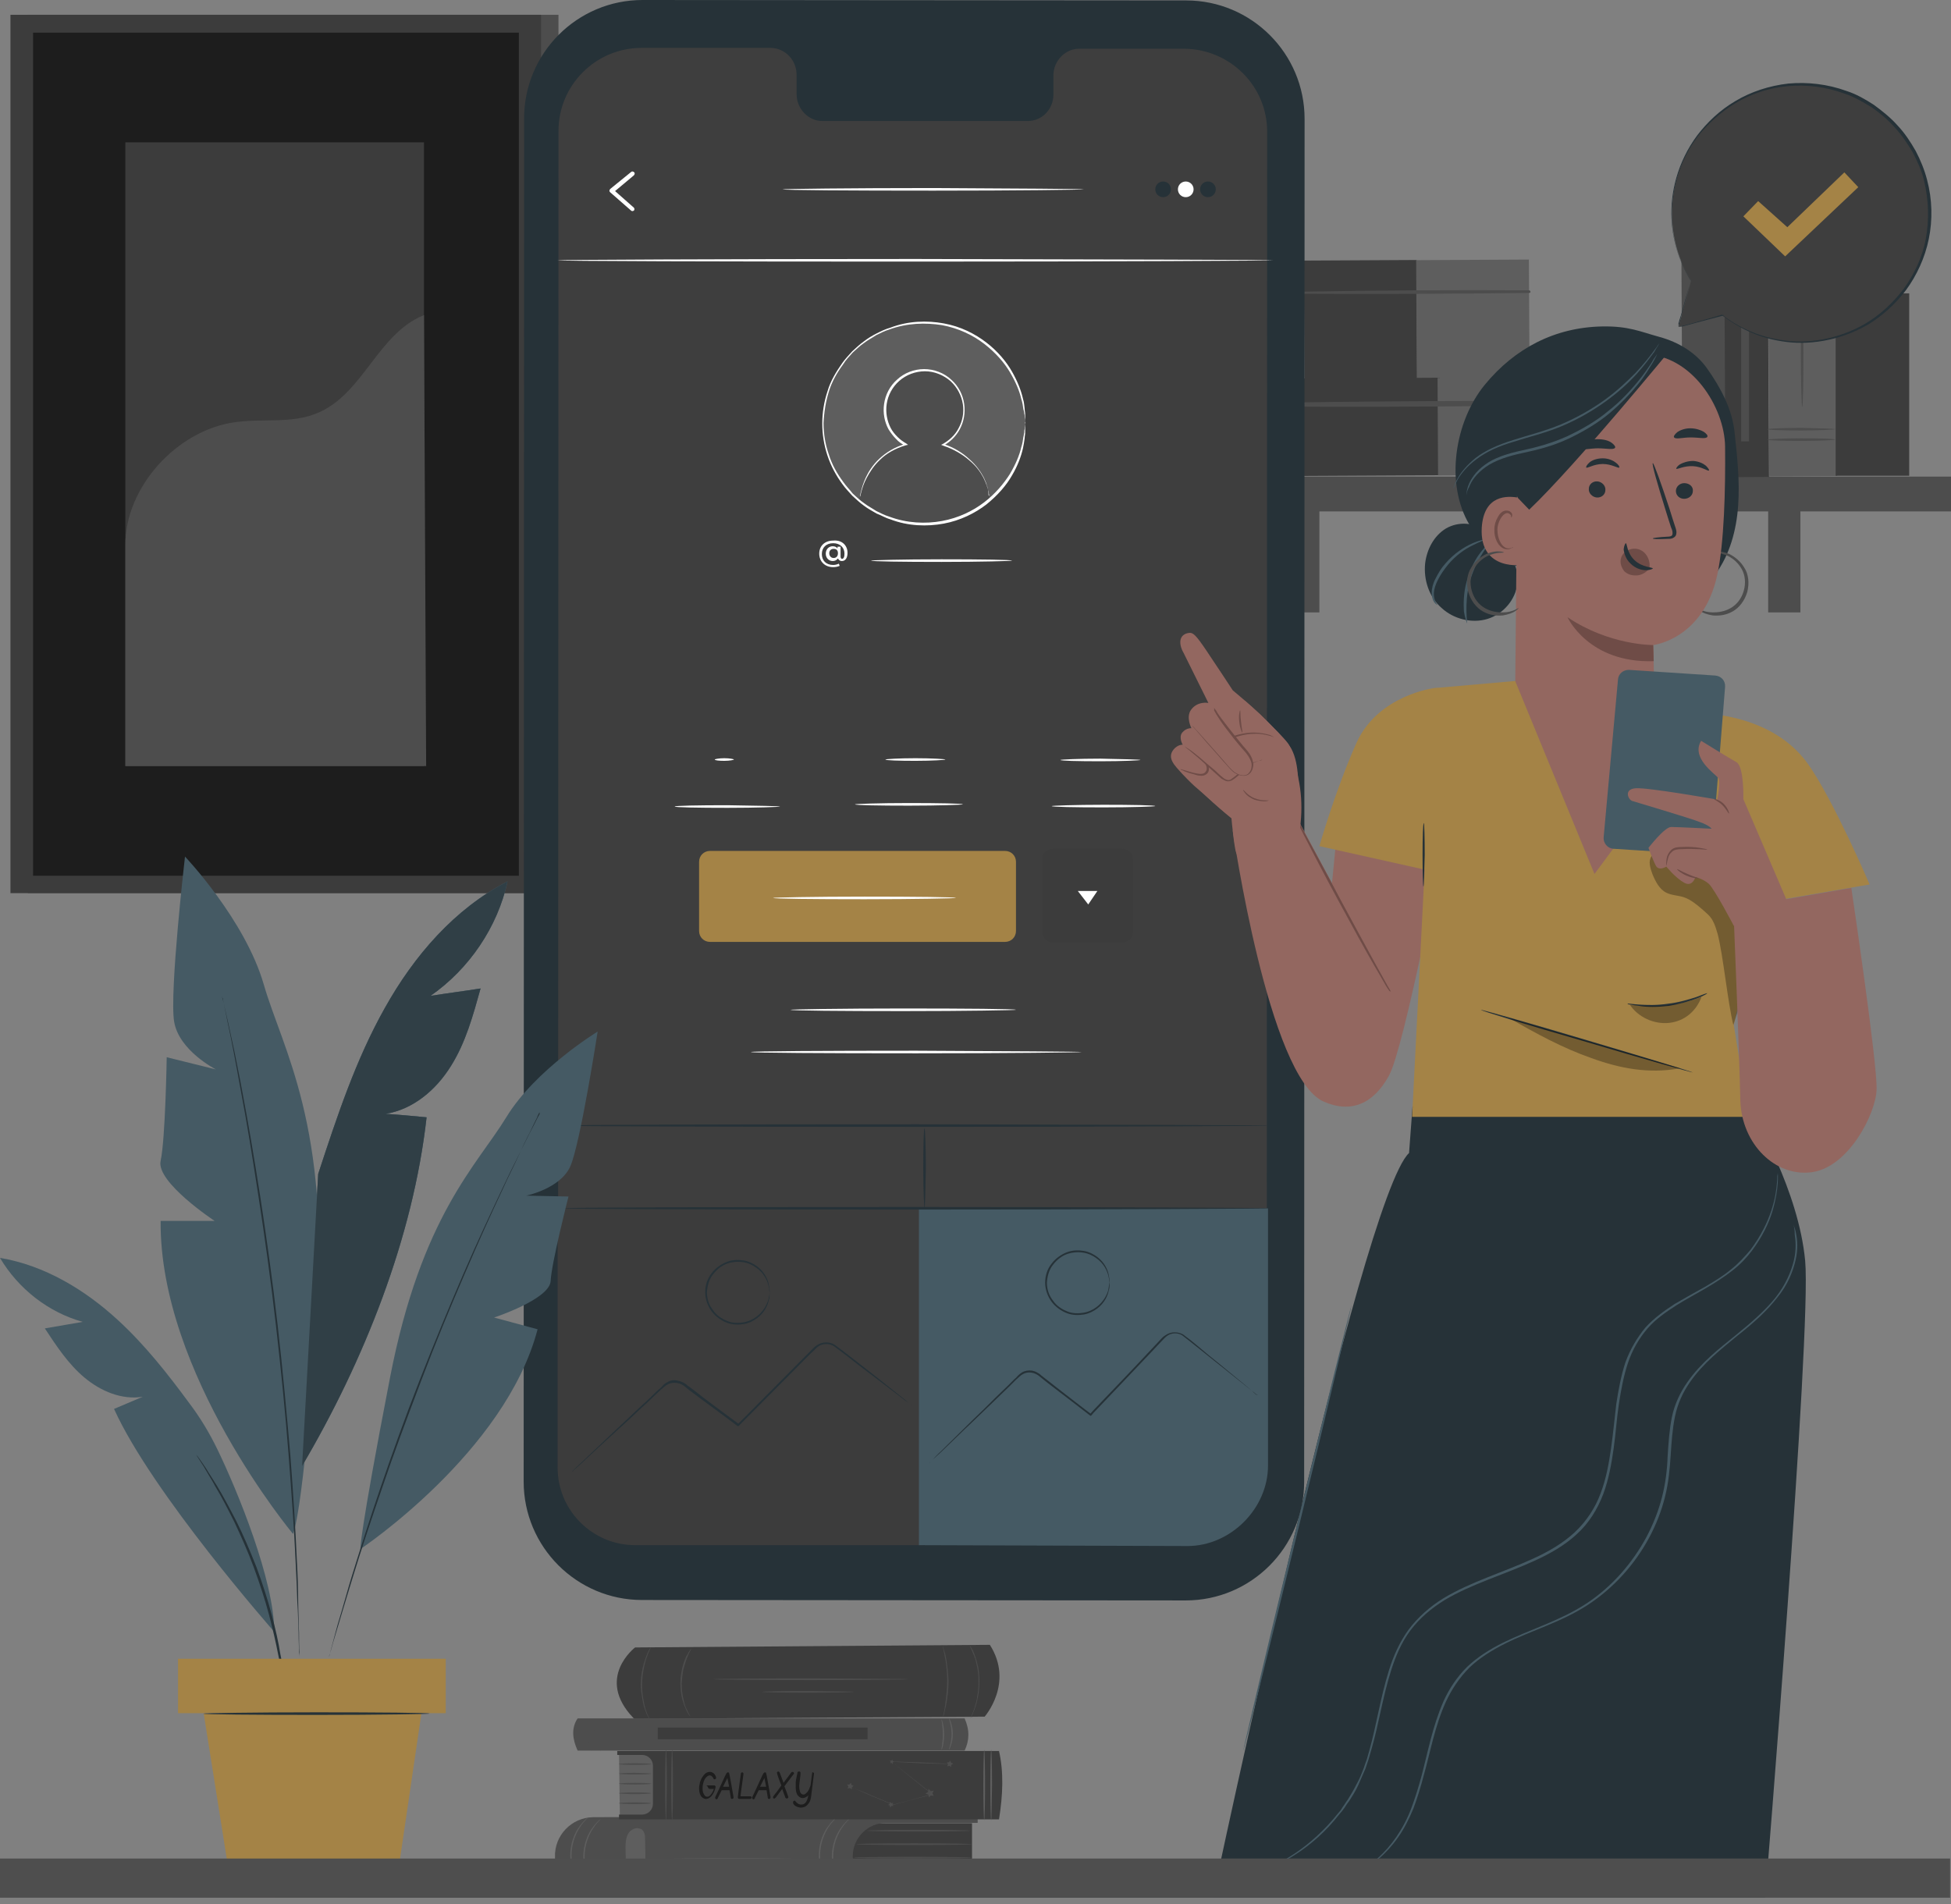 <svg width="250" height="244" viewBox="0 0 250 244" fill="none" xmlns="http://www.w3.org/2000/svg">
<rect x="0" y="0" width="250" height="244" fill="#808080" stroke="none"/>
<g clip-path="url(#clip0_315_38576)">
<path d="M71.564 1.896H3.57V114.458H71.564V1.896Z" fill="#4D4D4D"/>
<path d="M69.333 1.896H1.339V114.458H69.333V1.896Z" fill="#3C3C3C"/>
<path d="M66.488 4.184H4.239V112.227H66.488V4.184Z" fill="#1D1D1D"/>
<path d="M54.328 18.239H16.064V98.17H54.328V18.239Z" fill="#3C3C3C"/>
<path d="M16.064 69.891C16.009 62.416 22.702 55.109 30.12 54.105C33.635 53.603 37.372 54.328 40.663 52.934C46.52 50.535 48.416 42.727 54.328 40.384L54.607 98.171H16.064V69.891Z" fill="#4D4D4D"/>
<path d="M221.036 33.286L215.458 33.316L215.607 61.094L221.184 61.064L221.036 33.286Z" fill="#4D4D4D"/>
<path d="M181.521 33.318L167.074 33.395L167.156 48.735L181.603 48.657L181.521 33.318Z" fill="#3C3C3C"/>
<path d="M195.912 33.263L181.466 33.34L181.548 48.679L195.994 48.602L195.912 33.263Z" fill="#5E5E5E"/>
<path d="M167.113 37.652C176.707 37.708 186.357 37.652 195.951 37.54C196.174 37.54 196.174 37.261 195.951 37.206C186.357 37.15 176.707 37.206 167.113 37.373C166.946 37.373 166.946 37.652 167.113 37.652Z" fill="#4D4D4D"/>
<path d="M184.373 48.402L158.102 48.543L158.168 61.037L184.44 60.897L184.373 48.402Z" fill="#3C3C3C"/>
<path d="M210.478 48.291L184.207 48.432L184.273 60.926L210.545 60.785L210.478 48.291Z" fill="#5E5E5E"/>
<path d="M158.077 52.042C175.536 52.265 193.05 52.042 210.453 51.763C210.676 51.763 210.676 51.484 210.453 51.428C192.994 51.317 175.48 51.372 158.077 51.707C157.91 51.763 157.91 52.042 158.077 52.042Z" fill="#4D4D4D"/>
<path d="M250 61.078H148.26V65.54H250V61.078Z" fill="#4D4D4D"/>
<path d="M169.065 63.197H164.938V78.481H169.065V63.197Z" fill="#4D4D4D"/>
<path d="M230.701 63.197H226.573V78.481H230.701V63.197Z" fill="#4D4D4D"/>
<path d="M226.474 22.912L220.896 22.941L221.101 61.15L226.678 61.12L226.474 22.912Z" fill="#3C3C3C"/>
<path d="M235.251 30.042L226.549 30.089L226.715 61.046L235.417 60.999L235.251 30.042Z" fill="#5E5E5E"/>
<path d="M235.163 35.978C235.163 36.034 233.211 36.145 230.812 36.145C228.414 36.145 226.461 36.089 226.461 35.978C226.461 35.922 228.414 35.81 230.812 35.81C233.211 35.81 235.163 35.922 235.163 35.978Z" fill="#4D4D4D"/>
<path d="M235.163 34.695C235.163 34.751 233.211 34.862 230.812 34.862C228.414 34.862 226.461 34.806 226.461 34.695C226.461 34.639 228.414 34.527 230.812 34.527C233.211 34.527 235.163 34.583 235.163 34.695Z" fill="#4D4D4D"/>
<path d="M235.163 56.336C235.163 56.392 233.211 56.504 230.812 56.504C228.414 56.504 226.461 56.448 226.461 56.336C226.461 56.281 228.414 56.169 230.812 56.169C233.211 56.169 235.163 56.225 235.163 56.336Z" fill="#4D4D4D"/>
<path d="M235.163 54.998C235.163 55.054 233.211 55.166 230.812 55.166C228.414 55.166 226.461 55.11 226.461 54.998C226.461 54.943 228.414 54.831 230.812 54.831C233.211 54.887 235.163 54.943 235.163 54.998Z" fill="#4D4D4D"/>
<path d="M230.924 52.154C230.868 52.154 230.756 49.03 230.756 45.181C230.756 41.333 230.812 38.209 230.924 38.209C230.979 38.209 231.091 41.333 231.091 45.181C231.091 49.03 231.035 52.154 230.924 52.154Z" fill="#4D4D4D"/>
<path d="M244.645 37.596H235.219V60.967H244.645V37.596Z" fill="#3C3C3C"/>
<path d="M225.179 29.452C225.179 30.344 224.453 31.069 223.561 31.069C222.668 31.069 221.943 30.344 221.943 29.452C221.943 28.559 222.668 27.834 223.561 27.834C224.509 27.834 225.179 28.559 225.179 29.452Z" fill="#4D4D4D"/>
<path d="M224.119 33.858H223.115V56.56H224.119V33.858Z" fill="#4D4D4D"/>
<path d="M81.381 211.122C81.381 211.122 76.249 215.026 81.158 220.158C81.269 220.269 81.381 220.269 81.493 220.269L126.171 219.991C126.171 219.991 129.964 215.696 126.841 210.787L81.381 211.122Z" fill="#3C3C3C"/>
<path d="M116.298 215.194C116.298 215.249 110.721 215.305 103.86 215.305C96.999 215.305 91.421 215.249 91.421 215.194C91.421 215.138 96.999 215.082 103.86 215.082C110.776 215.138 116.298 215.138 116.298 215.194Z" fill="#4D4D4D"/>
<path d="M109.382 216.811C109.382 216.867 106.76 216.922 103.525 216.922C100.29 216.922 97.668 216.867 97.668 216.811C97.668 216.755 100.29 216.699 103.525 216.699C106.76 216.755 109.382 216.755 109.382 216.811Z" fill="#4D4D4D"/>
<path d="M120.872 219.935C120.817 219.935 120.984 219.433 121.095 218.596C121.207 217.759 121.374 216.588 121.374 215.361C121.374 214.078 121.207 212.907 121.04 212.126C120.872 211.289 120.761 210.787 120.761 210.787C120.761 210.787 120.817 210.899 120.872 211.122C120.928 211.345 121.04 211.68 121.151 212.07C121.319 212.907 121.486 214.078 121.542 215.361C121.542 216.644 121.374 217.815 121.207 218.652C121.095 219.042 121.04 219.377 120.984 219.6C120.928 219.767 120.928 219.935 120.872 219.935Z" fill="#4D4D4D"/>
<path d="M124.219 210.787C124.219 210.787 124.275 210.899 124.442 211.122C124.498 211.233 124.554 211.345 124.665 211.512C124.721 211.68 124.833 211.847 124.888 212.07C125.056 212.46 125.167 212.962 125.335 213.576C125.446 214.134 125.502 214.803 125.502 215.473C125.502 216.142 125.446 216.755 125.335 217.369C125.223 217.927 125.111 218.429 124.944 218.875C124.888 219.098 124.777 219.265 124.721 219.433C124.665 219.6 124.609 219.712 124.554 219.823C124.442 220.046 124.386 220.158 124.386 220.158C124.331 220.158 124.609 219.656 124.888 218.819C125 218.429 125.167 217.927 125.223 217.369C125.335 216.811 125.39 216.198 125.39 215.528C125.39 214.859 125.335 214.245 125.223 213.688C125.111 213.13 125 212.628 124.833 212.237C124.442 211.289 124.219 210.787 124.219 210.787Z" fill="#4D4D4D"/>
<path d="M88.465 219.991C88.465 219.991 88.353 219.879 88.242 219.712C88.186 219.6 88.13 219.489 88.019 219.321C87.963 219.154 87.852 218.987 87.796 218.819C87.628 218.429 87.461 217.927 87.35 217.425C87.238 216.867 87.182 216.253 87.182 215.64C87.182 214.97 87.294 214.413 87.405 213.855C87.517 213.297 87.684 212.851 87.852 212.46C87.907 212.293 88.019 212.126 88.13 211.958C88.186 211.791 88.298 211.68 88.353 211.568C88.465 211.345 88.577 211.289 88.577 211.289C88.632 211.289 88.298 211.735 88.019 212.516C87.852 212.907 87.74 213.353 87.573 213.911C87.461 214.468 87.405 215.026 87.35 215.696C87.35 216.309 87.405 216.923 87.517 217.48C87.628 218.038 87.74 218.485 87.907 218.875C88.186 219.489 88.465 219.935 88.465 219.991Z" fill="#4D4D4D"/>
<path d="M83.612 221.051C83.612 221.051 83.501 220.939 83.389 220.716C83.333 220.604 83.222 220.493 83.166 220.27C83.11 220.102 82.999 219.935 82.887 219.712C82.72 219.266 82.497 218.764 82.385 218.15C82.273 217.537 82.162 216.867 82.106 216.142C82.106 215.417 82.162 214.748 82.273 214.134C82.385 213.521 82.552 212.963 82.72 212.517C82.775 212.293 82.887 212.126 82.943 211.903C82.999 211.736 83.11 211.568 83.166 211.457C83.278 211.234 83.389 211.122 83.389 211.122C83.445 211.122 83.11 211.624 82.831 212.517C82.664 212.963 82.552 213.521 82.441 214.078C82.329 214.692 82.273 215.361 82.273 216.086C82.273 216.811 82.385 217.481 82.497 218.094C82.608 218.708 82.775 219.21 82.943 219.656C83.333 220.549 83.668 221.051 83.612 221.051Z" fill="#4D4D4D"/>
<path d="M124.554 233.656C124.554 233.991 124.554 242.19 124.554 242.19H107.988V233.656H124.554Z" fill="#3C3C3C"/>
<path d="M71.118 238.007C71.118 238.063 71.118 238.174 71.118 238.23C71.229 240.796 73.46 242.804 76.026 242.804H125.279V242.19H113.565C111.223 242.19 109.27 240.294 109.27 237.895C109.27 235.553 111.167 233.6 113.565 233.6H125.279V232.708L75.971 232.875C73.237 232.931 71.006 235.218 71.118 238.007Z" fill="#4D4D4D"/>
<path d="M124.554 238.063C124.554 238.118 121.151 238.174 116.968 238.174C112.784 238.174 109.382 238.118 109.382 238.063C109.382 238.007 112.784 237.951 116.968 237.951C121.151 237.951 124.554 238.007 124.554 238.063Z" fill="#4D4D4D"/>
<path d="M124.331 239.959C124.331 240.015 121.095 240.071 117.135 240.071C113.175 240.071 109.94 240.015 109.94 239.959C109.94 239.903 113.175 239.848 117.135 239.848C121.095 239.903 124.331 239.903 124.331 239.959Z" fill="#4D4D4D"/>
<path d="M124.554 241.744C124.554 241.8 121.653 241.856 118.083 241.856C114.514 241.856 111.613 241.8 111.613 241.744C111.613 241.689 114.514 241.633 118.083 241.633C121.653 241.633 124.554 241.689 124.554 241.744Z" fill="#4D4D4D"/>
<path d="M124.554 236.333C124.554 236.389 121.207 236.445 117.135 236.445C113.007 236.445 109.717 236.389 109.717 236.333C109.717 236.277 113.063 236.222 117.135 236.222C121.207 236.222 124.554 236.277 124.554 236.333Z" fill="#4D4D4D"/>
<path d="M124.331 234.605C124.331 234.661 121.374 234.716 117.693 234.716C114.012 234.716 111.055 234.661 111.055 234.605C111.055 234.549 114.012 234.493 117.693 234.493C121.374 234.493 124.331 234.549 124.331 234.605Z" fill="#4D4D4D"/>
<path d="M77.086 233.043C77.086 233.043 76.584 233.433 76.026 234.27C75.469 235.107 74.911 236.39 74.911 237.951C74.911 239.458 75.524 240.796 76.138 241.577C76.696 242.414 77.253 242.748 77.198 242.804C77.198 242.804 77.086 242.748 76.863 242.525C76.64 242.358 76.361 242.023 76.026 241.633C75.413 240.852 74.743 239.513 74.743 237.896C74.743 236.334 75.357 234.939 75.971 234.159C76.249 233.768 76.584 233.433 76.751 233.266C76.975 233.155 77.086 233.043 77.086 233.043Z" fill="#5E5E5E"/>
<path d="M75.413 232.875C75.413 232.931 74.911 233.265 74.353 234.102C73.795 234.939 73.237 236.222 73.237 237.784C73.237 239.29 73.851 240.628 74.465 241.409C75.022 242.246 75.58 242.58 75.524 242.636C75.524 242.636 75.413 242.58 75.19 242.357C74.966 242.19 74.688 241.855 74.353 241.465C73.739 240.684 73.07 239.345 73.07 237.728C73.07 236.166 73.684 234.771 74.297 233.991C74.576 233.6 74.911 233.265 75.078 233.098C75.301 232.987 75.413 232.875 75.413 232.875Z" fill="#5E5E5E"/>
<path d="M108.936 233.043C108.936 233.043 108.434 233.433 107.876 234.27C107.318 235.107 106.76 236.39 106.76 237.951C106.76 239.458 107.374 240.796 107.987 241.577C108.545 242.414 109.103 242.748 109.047 242.804C109.047 242.804 108.936 242.748 108.713 242.525C108.489 242.358 108.211 242.023 107.876 241.633C107.262 240.852 106.593 239.513 106.593 237.896C106.593 236.334 107.207 234.939 107.82 234.159C108.099 233.768 108.434 233.433 108.601 233.266C108.768 233.155 108.88 233.043 108.936 233.043Z" fill="#5E5E5E"/>
<path d="M107.262 232.875C107.262 232.931 106.76 233.265 106.203 234.102C105.645 234.939 105.087 236.222 105.087 237.784C105.087 239.29 105.701 240.628 106.314 241.409C106.872 242.246 107.43 242.58 107.374 242.636C107.374 242.636 107.262 242.58 107.039 242.357C106.816 242.19 106.537 241.855 106.203 241.465C105.589 240.684 104.92 239.345 104.92 237.728C104.92 236.166 105.533 234.771 106.147 233.991C106.426 233.6 106.76 233.265 106.928 233.098C107.095 232.987 107.262 232.875 107.262 232.875Z" fill="#5E5E5E"/>
<path d="M82.72 239.234C82.72 238.063 82.664 236.892 82.664 235.776C82.664 235.497 82.664 235.162 82.552 234.884C82.441 234.605 82.218 234.326 81.883 234.326C81.437 234.158 80.767 234.493 80.489 234.995C80.21 235.497 80.154 236.111 80.154 236.724C80.154 237.617 80.21 238.565 80.265 239.457C80.321 239.904 80.377 240.35 80.6 240.74C80.823 241.131 81.214 241.41 81.66 241.354C82.106 241.298 82.441 240.963 82.608 240.573C82.72 240.071 82.72 239.625 82.72 239.234Z" fill="#5E5E5E"/>
<path d="M101.852 238.23C101.852 238.286 98.282 238.341 93.876 238.341C89.469 238.341 85.899 238.286 85.899 238.23C85.899 238.174 89.469 238.118 93.876 238.118C98.282 238.118 101.852 238.174 101.852 238.23Z" fill="#5E5E5E"/>
<path d="M79.429 232.708L79.317 224.62H83.724L83.891 232.708H79.429Z" fill="#5E5E5E"/>
<path d="M83.445 226.071C83.445 226.126 82.552 226.182 81.381 226.182C80.266 226.182 79.317 226.126 79.317 226.071C79.317 226.015 80.21 225.959 81.381 225.959C82.552 225.959 83.445 226.015 83.445 226.071Z" fill="#4D4D4D"/>
<path d="M83.445 227.297C83.445 227.353 82.552 227.409 81.381 227.409C80.266 227.409 79.317 227.353 79.317 227.297C79.317 227.241 80.21 227.186 81.381 227.186C82.552 227.241 83.445 227.241 83.445 227.297Z" fill="#4D4D4D"/>
<path d="M83.445 228.58C83.445 228.636 82.552 228.692 81.381 228.692C80.266 228.692 79.317 228.636 79.317 228.58C79.317 228.525 80.21 228.469 81.381 228.469C82.552 228.469 83.445 228.525 83.445 228.58Z" fill="#4D4D4D"/>
<path d="M83.445 229.808C83.445 229.864 82.552 229.919 81.381 229.919C80.266 229.919 79.317 229.864 79.317 229.808C79.317 229.752 80.21 229.696 81.381 229.696C82.552 229.696 83.445 229.752 83.445 229.808Z" fill="#4D4D4D"/>
<path d="M83.445 231.09C83.445 231.146 82.552 231.202 81.381 231.202C80.266 231.202 79.317 231.146 79.317 231.09C79.317 231.034 80.21 230.979 81.381 230.979C82.552 230.979 83.445 231.034 83.445 231.09Z" fill="#4D4D4D"/>
<path d="M79.094 224.396H128.012C128.626 227.074 128.514 230.03 128.012 233.154H79.317V232.54H82.274C83.055 232.54 83.668 231.927 83.668 231.146V226.293C83.668 225.512 83.055 224.899 82.274 224.899H79.094V224.396Z" fill="#3C3C3C"/>
<path d="M90.64 228.803H91.477C91.533 228.803 91.533 228.803 91.589 228.803C91.644 228.859 91.7 228.915 91.7 228.971V229.026C91.7 229.082 91.644 229.138 91.644 229.25C91.533 229.64 91.365 229.919 91.142 230.198C90.919 230.421 90.696 230.532 90.473 230.532C90.417 230.532 90.417 230.532 90.362 230.532C90.138 230.477 89.971 230.365 89.804 230.142C89.636 229.863 89.581 229.528 89.581 229.138C89.581 228.915 89.636 228.692 89.692 228.413C89.804 228.022 89.971 227.744 90.194 227.465C90.417 227.186 90.696 227.074 90.919 227.074C91.031 227.074 91.142 227.074 91.254 227.13C91.477 227.242 91.644 227.409 91.756 227.744V227.799C91.756 227.855 91.756 227.855 91.756 227.911C91.7 227.967 91.644 228.022 91.589 228.022H91.533C91.477 228.022 91.421 227.967 91.421 227.911C91.421 227.855 91.365 227.799 91.31 227.744C91.198 227.576 91.087 227.52 90.919 227.52C90.808 227.52 90.752 227.576 90.64 227.632C90.473 227.744 90.306 227.967 90.194 228.246C90.083 228.58 90.027 228.859 90.027 229.194C90.027 229.473 90.083 229.752 90.194 229.919C90.306 230.142 90.417 230.254 90.64 230.254C90.752 230.254 90.919 230.198 91.031 230.03C91.198 229.863 91.365 229.584 91.477 229.25C91.087 229.25 90.919 229.25 90.919 229.25C90.808 229.25 90.752 229.138 90.696 229.026V228.971C90.473 228.803 90.529 228.803 90.64 228.803Z" fill="#1D1D1D"/>
<path d="M93.429 227.186V227.241C93.485 227.353 93.652 228.357 93.987 230.253V230.309C93.987 230.365 93.987 230.365 93.987 230.421C93.931 230.477 93.931 230.532 93.82 230.532C93.82 230.532 93.82 230.532 93.764 230.532C93.708 230.532 93.652 230.477 93.652 230.421L93.485 229.417H92.481L91.979 230.421C91.979 230.421 91.979 230.421 91.979 230.477C91.923 230.532 91.867 230.588 91.812 230.588C91.756 230.588 91.756 230.588 91.7 230.532C91.644 230.477 91.644 230.421 91.644 230.365V230.309C91.7 230.253 91.7 230.142 91.812 229.975C92.537 228.413 92.927 227.52 93.094 227.241C93.15 227.186 93.206 227.13 93.262 227.13C93.318 227.13 93.373 227.13 93.429 227.186ZM93.206 227.855L92.648 228.971H93.429L93.206 227.855Z" fill="#1D1D1D"/>
<path d="M96.162 230.532H94.712C94.656 230.532 94.656 230.532 94.601 230.477C94.545 230.421 94.545 230.365 94.545 230.309C94.545 230.253 94.656 229.249 94.935 227.297V227.241C94.991 227.186 94.991 227.13 95.103 227.13C95.159 227.13 95.159 227.13 95.159 227.13C95.214 227.186 95.27 227.241 95.27 227.297C95.27 227.409 95.214 227.688 95.159 228.134C94.991 229.417 94.88 230.086 94.88 230.198H96.107C96.162 230.198 96.162 230.198 96.218 230.198C96.274 230.253 96.33 230.309 96.33 230.365V230.421C96.274 230.477 96.218 230.477 96.162 230.532Z" fill="#1D1D1D"/>
<path d="M98.17 227.186V227.241C98.226 227.353 98.394 228.357 98.728 230.253V230.309C98.728 230.365 98.728 230.365 98.728 230.421C98.672 230.477 98.672 230.532 98.561 230.532C98.561 230.532 98.561 230.532 98.505 230.532C98.449 230.532 98.394 230.477 98.394 230.421L98.226 229.417H97.222L96.72 230.421C96.72 230.421 96.72 230.421 96.72 230.477C96.664 230.532 96.609 230.588 96.553 230.588C96.497 230.588 96.497 230.588 96.441 230.532C96.385 230.477 96.385 230.421 96.385 230.365V230.309C96.441 230.253 96.441 230.142 96.553 229.975C97.278 228.413 97.668 227.52 97.836 227.241C97.891 227.186 97.947 227.13 98.003 227.13C98.059 227.13 98.115 227.13 98.17 227.186ZM97.947 227.855L97.389 228.971H98.17L97.947 227.855Z" fill="#1D1D1D"/>
<path d="M100.513 228.915C100.625 229.25 100.736 229.473 100.792 229.64C100.959 230.086 101.015 230.309 101.015 230.309C101.015 230.365 101.015 230.365 100.959 230.421C100.904 230.477 100.848 230.477 100.792 230.477C100.736 230.477 100.681 230.421 100.625 230.365C100.625 230.309 100.625 230.309 100.625 230.309C100.569 230.142 100.402 229.807 100.234 229.25L99.398 230.365C99.342 230.421 99.286 230.477 99.23 230.477C99.174 230.477 99.174 230.477 99.119 230.477C99.063 230.421 99.063 230.421 99.063 230.309C99.063 230.309 99.063 230.309 99.063 230.254C99.063 230.254 99.119 230.198 99.174 230.086C99.453 229.752 99.788 229.305 100.123 228.803C100.067 228.692 100.067 228.636 100.011 228.525C99.677 227.688 99.565 227.242 99.565 227.242C99.565 227.186 99.565 227.186 99.565 227.13C99.621 227.074 99.621 227.019 99.732 227.019C99.788 227.019 99.844 227.074 99.9 227.13L100.402 228.469L101.406 227.13C101.461 227.074 101.517 227.074 101.573 227.074C101.629 227.074 101.629 227.074 101.629 227.074C101.685 227.13 101.74 227.186 101.74 227.242V227.297L100.513 228.915Z" fill="#1D1D1D"/>
<path d="M104.139 227.13H104.194C104.25 227.186 104.306 227.186 104.306 227.297C104.083 229.194 103.916 230.254 103.916 230.365C103.86 230.7 103.748 230.979 103.581 231.146C103.358 231.481 103.023 231.648 102.577 231.648C102.465 231.648 102.298 231.592 102.131 231.537C101.852 231.425 101.684 231.258 101.629 231.09C101.629 231.09 101.629 231.035 101.629 230.979C101.629 230.923 101.629 230.923 101.629 230.867C101.684 230.812 101.74 230.756 101.796 230.756C101.852 230.756 101.908 230.756 101.908 230.811C102.131 231.09 102.354 231.258 102.688 231.258C102.912 231.258 103.135 231.146 103.246 230.979C103.414 230.756 103.525 230.421 103.581 230.031C103.525 230.142 103.469 230.198 103.358 230.254C103.19 230.365 103.023 230.421 102.856 230.421C102.8 230.421 102.8 230.421 102.744 230.421C102.521 230.365 102.354 230.254 102.186 230.031C102.019 229.752 101.963 229.417 101.963 229.027C101.963 228.859 101.963 228.636 101.963 228.469C101.963 228.19 102.075 227.744 102.186 227.186V227.13C102.242 227.074 102.242 227.019 102.354 227.019C102.41 227.019 102.41 227.019 102.465 227.019C102.521 227.074 102.577 227.074 102.577 227.186C102.577 227.297 102.577 227.521 102.521 227.855C102.465 228.357 102.41 228.748 102.41 228.859C102.41 229.194 102.465 229.473 102.521 229.64C102.633 229.863 102.744 229.975 102.967 229.975H103.023C103.19 229.919 103.302 229.807 103.469 229.64C103.637 229.417 103.748 229.138 103.86 228.803L104.083 227.13V227.074C104.027 227.13 104.083 227.13 104.139 227.13Z" fill="#1D1D1D"/>
<path d="M126.116 233.266C126.06 233.266 126.004 231.258 126.004 228.748C126.004 226.238 126.06 224.229 126.116 224.229C126.171 224.229 126.227 226.238 126.227 228.748C126.227 231.258 126.171 233.266 126.116 233.266Z" fill="#5E5E5E"/>
<path d="M86.122 233.266C86.067 233.266 86.011 231.258 86.011 228.748C86.011 226.238 86.067 224.229 86.122 224.229C86.178 224.229 86.234 226.238 86.234 228.748C86.234 231.258 86.178 233.266 86.122 233.266Z" fill="#4D4D4D"/>
<path d="M127.008 233.266C126.952 233.266 126.896 231.258 126.896 228.748C126.896 226.238 126.952 224.229 127.008 224.229C127.064 224.229 127.12 226.238 127.12 228.748C127.064 231.258 127.064 233.266 127.008 233.266Z" fill="#5E5E5E"/>
<path d="M85.341 233.266C85.286 233.266 85.23 231.258 85.23 228.748C85.23 226.238 85.286 224.229 85.341 224.229C85.397 224.229 85.453 226.238 85.453 228.748C85.397 231.258 85.397 233.266 85.341 233.266Z" fill="#4D4D4D"/>
<path d="M114.291 225.792C115.629 226.852 117.414 228.302 119.478 229.92L119.534 229.975H119.478C119.255 230.031 119.032 230.087 118.809 230.143C117.247 230.533 115.741 230.924 114.458 231.314C112.84 230.645 111.446 230.031 110.498 229.641C109.996 229.418 109.661 229.25 109.382 229.139C109.27 229.083 109.159 229.027 109.103 229.027C109.047 229.027 109.047 229.027 109.047 228.971C109.047 228.971 109.103 228.971 109.103 229.027C109.159 229.083 109.27 229.083 109.382 229.139C109.661 229.25 110.051 229.418 110.498 229.585C111.446 229.975 112.84 230.589 114.458 231.258C115.741 230.924 117.247 230.533 118.809 230.087C119.032 230.031 119.255 229.975 119.478 229.92V229.975C117.414 228.358 115.573 226.852 114.291 225.792Z" fill="#4D4D4D"/>
<path d="M118.976 229.25L119.255 229.529L119.645 229.473L119.478 229.808L119.645 230.142L119.255 230.087L119.032 230.366L118.976 229.975L118.585 229.864L118.92 229.64L118.976 229.25Z" fill="#4D4D4D"/>
<path d="M114.012 230.923L114.235 231.09L114.458 231.034L114.346 231.258L114.514 231.425H114.235L114.067 231.648L114.012 231.369L113.789 231.313L114.012 231.146V230.923Z" fill="#4D4D4D"/>
<path d="M108.545 228.692H108.824L109.047 228.469L109.103 228.748L109.382 228.859L109.159 229.027V229.305L108.88 229.138L108.601 229.194L108.713 228.915L108.545 228.692Z" fill="#4D4D4D"/>
<path d="M121.319 225.847H121.597L121.765 225.624L121.876 225.903L122.155 226.014L121.876 226.182V226.461L121.653 226.293L121.374 226.349L121.486 226.07L121.319 225.847Z" fill="#4D4D4D"/>
<path d="M114.012 225.624H114.235L114.346 225.513L114.402 225.68L114.57 225.736L114.402 225.847V226.07L114.235 225.903L114.068 225.959L114.123 225.792L114.012 225.624Z" fill="#4D4D4D"/>
<path d="M121.709 226.07C121.709 226.07 120.036 226.014 117.972 225.958C115.908 225.847 114.235 225.791 114.235 225.735C114.235 225.735 115.908 225.791 117.972 225.847C120.036 225.958 121.709 226.014 121.709 226.07Z" fill="#4D4D4D"/>
<path d="M123.605 224.342H74.018C73.349 222.891 73.181 221.441 74.018 220.214H123.605C124.275 221.72 124.219 223.059 123.605 224.342Z" fill="#4D4D4D"/>
<path d="M111.167 221.385H84.281V222.891H111.167V221.385Z" fill="#3C3C3C"/>
<path d="M75.915 224.341C75.915 224.341 75.747 224.174 75.524 223.839C75.301 223.505 75.134 223.003 75.078 222.389C75.022 221.775 75.134 221.218 75.245 220.883C75.357 220.493 75.524 220.325 75.524 220.325C75.524 220.325 75.469 220.548 75.357 220.939C75.245 221.329 75.19 221.831 75.245 222.389C75.301 222.947 75.469 223.449 75.636 223.783C75.803 224.118 75.915 224.341 75.915 224.341Z" fill="#4D4D4D"/>
<path d="M76.974 224.341C76.974 224.341 76.807 224.174 76.584 223.839C76.361 223.505 76.193 223.003 76.138 222.389C76.082 221.775 76.193 221.218 76.305 220.883C76.416 220.493 76.584 220.325 76.584 220.325C76.584 220.325 76.528 220.548 76.416 220.939C76.305 221.329 76.249 221.831 76.305 222.389C76.361 222.947 76.528 223.449 76.695 223.783C76.863 224.118 77.03 224.341 76.974 224.341Z" fill="#4D4D4D"/>
<path d="M121.597 224.229C121.541 224.229 121.932 223.337 121.932 222.221C121.932 221.106 121.541 220.213 121.597 220.213C121.653 220.158 122.099 221.05 122.099 222.221C122.099 223.449 121.597 224.285 121.597 224.229Z" fill="#5E5E5E"/>
<path d="M120.649 224.23C120.593 224.23 120.816 223.337 120.816 222.277C120.816 221.162 120.593 220.325 120.649 220.325C120.705 220.325 120.984 221.162 120.984 222.277C120.984 223.393 120.705 224.285 120.649 224.23Z" fill="#5E5E5E"/>
<path d="M151.941 205.098L82.274 205.042C73.907 205.042 67.102 198.237 67.102 189.871L67.158 15.172C67.158 6.805 73.963 0 82.329 0L151.997 0.056C160.364 0.056 167.169 6.861 167.169 15.228L167.113 189.926C167.113 198.293 160.308 205.098 151.941 205.098Z" fill="#263238"/>
<path d="M151.774 6.247H138.275C136.49 6.247 134.984 7.809 134.984 9.65V12.104C134.984 14.001 133.534 15.507 131.693 15.507H105.366C103.581 15.507 102.075 13.945 102.075 12.048V9.594C102.075 7.698 100.625 6.192 98.784 6.136H94.043H82.218C76.361 6.136 71.564 10.877 71.564 16.79L71.508 187.305C71.508 193.162 76.249 197.959 82.106 197.959L151.662 198.014C157.519 198.014 162.316 193.273 162.316 187.361L162.372 16.845C162.372 11.044 157.631 6.303 151.774 6.247Z" fill="#3E3E3E"/>
<path d="M163.153 33.356C163.153 33.412 142.626 33.523 117.303 33.523C91.979 33.523 71.453 33.467 71.453 33.356C71.453 33.3 91.979 33.188 117.303 33.188C142.626 33.244 163.153 33.3 163.153 33.356Z" fill="white"/>
<path d="M81.046 27.053C80.991 27.053 80.935 27.053 80.879 26.997L78.202 24.654C78.146 24.598 78.09 24.543 78.09 24.431C78.09 24.375 78.146 24.264 78.202 24.208L80.879 22.032C80.991 21.921 81.158 21.977 81.269 22.088C81.381 22.2 81.325 22.367 81.214 22.479L78.815 24.487L81.214 26.606C81.325 26.718 81.325 26.885 81.214 26.997C81.214 26.997 81.102 27.053 81.046 27.053Z" fill="white"/>
<path d="M138.889 24.264C138.889 24.32 130.243 24.431 119.589 24.431C108.936 24.431 100.29 24.376 100.29 24.264C100.29 24.208 108.936 24.097 119.589 24.097C130.243 24.152 138.889 24.208 138.889 24.264Z" fill="white"/>
<path d="M150.045 24.264C150.045 24.822 149.598 25.268 149.041 25.268C148.483 25.268 148.037 24.822 148.037 24.264C148.037 23.706 148.483 23.26 149.041 23.26C149.598 23.26 150.045 23.706 150.045 24.264Z" fill="#263238"/>
<path d="M152.945 24.264C152.945 24.822 152.499 25.268 151.941 25.268C151.383 25.268 150.937 24.822 150.937 24.264C150.937 23.706 151.383 23.26 151.941 23.26C152.499 23.26 152.945 23.706 152.945 24.264Z" fill="white"/>
<path d="M155.79 24.264C155.79 24.822 155.344 25.268 154.786 25.268C154.228 25.268 153.782 24.822 153.782 24.264C153.782 23.706 154.228 23.26 154.786 23.26C155.344 23.26 155.79 23.706 155.79 24.264Z" fill="#263238"/>
<path d="M108.601 70.839C108.601 71.508 108.322 71.899 107.876 71.899C107.653 71.899 107.486 71.787 107.374 71.564C107.207 71.787 106.984 71.899 106.705 71.899C106.203 71.899 105.812 71.508 105.812 70.95C105.812 70.392 106.203 70.002 106.705 70.002C106.984 70.002 107.207 70.114 107.318 70.281V70.058H107.709V71.341C107.709 71.508 107.82 71.62 107.876 71.62C108.099 71.62 108.211 71.397 108.211 70.95C108.211 70.169 107.653 69.612 106.761 69.612C105.868 69.612 105.31 70.169 105.31 71.006C105.31 71.843 105.868 72.401 106.761 72.401C106.984 72.401 107.263 72.345 107.486 72.233L107.597 72.512C107.374 72.624 107.039 72.68 106.761 72.68C105.701 72.68 104.976 71.954 104.976 70.95C104.976 69.946 105.701 69.277 106.761 69.277C107.876 69.165 108.601 69.891 108.601 70.839ZM107.374 70.895C107.374 70.504 107.151 70.337 106.816 70.337C106.482 70.337 106.258 70.56 106.258 70.895C106.258 71.229 106.482 71.508 106.816 71.508C107.151 71.508 107.374 71.285 107.374 70.895Z" fill="white"/>
<path d="M129.686 71.843C129.686 71.899 125.67 72.01 120.649 72.01C115.685 72.01 111.613 71.955 111.613 71.843C111.613 71.787 115.629 71.676 120.649 71.676C125.67 71.676 129.686 71.732 129.686 71.843Z" fill="white"/>
<path d="M94.043 97.333C94.043 97.389 93.485 97.501 92.816 97.501C92.146 97.501 91.589 97.445 91.589 97.333C91.589 97.278 92.146 97.166 92.816 97.166C93.485 97.166 94.043 97.278 94.043 97.333Z" fill="white"/>
<path d="M99.956 103.358C99.956 103.414 96.943 103.525 93.206 103.525C89.469 103.525 86.457 103.469 86.457 103.358C86.457 103.246 89.469 103.19 93.206 103.19C96.943 103.246 99.956 103.302 99.956 103.358Z" fill="white"/>
<path d="M121.151 97.333C121.151 97.389 119.422 97.501 117.303 97.501C115.183 97.501 113.454 97.445 113.454 97.333C113.454 97.278 115.183 97.166 117.303 97.166C119.422 97.166 121.151 97.278 121.151 97.333Z" fill="white"/>
<path d="M123.382 103.078C123.382 103.134 120.315 103.246 116.466 103.246C112.673 103.246 109.549 103.19 109.549 103.078C109.549 103.023 112.617 102.911 116.466 102.911C120.315 102.911 123.382 102.967 123.382 103.078Z" fill="white"/>
<path d="M146.14 97.389C146.14 97.445 143.853 97.556 141.008 97.556C138.164 97.556 135.877 97.501 135.877 97.389C135.877 97.333 138.164 97.222 141.008 97.222C143.797 97.278 146.14 97.333 146.14 97.389Z" fill="white"/>
<path d="M148.037 103.301C148.037 103.357 145.08 103.468 141.399 103.468C137.717 103.468 134.761 103.413 134.761 103.301C134.761 103.245 137.717 103.134 141.399 103.134C145.08 103.134 148.037 103.19 148.037 103.301Z" fill="white"/>
<path d="M128.793 120.705H90.975C90.194 120.705 89.581 120.091 89.581 119.31V110.441C89.581 109.66 90.194 109.047 90.975 109.047H128.793C129.574 109.047 130.187 109.66 130.187 110.441V119.31C130.187 120.091 129.574 120.705 128.793 120.705Z" fill="#A48346"/>
<path d="M122.49 115.071C122.49 115.126 117.247 115.238 110.777 115.238C104.306 115.238 99.063 115.182 99.063 115.071C99.063 115.015 104.306 114.903 110.777 114.903C117.303 114.903 122.49 114.959 122.49 115.071Z" fill="white"/>
<path d="M143.853 120.76H134.873C134.148 120.76 133.534 120.146 133.534 119.421V110.106C133.534 109.381 134.148 108.768 134.873 108.768H143.853C144.578 108.768 145.192 109.381 145.192 110.106V119.421C145.192 120.202 144.578 120.76 143.853 120.76Z" fill="#3C3C3C"/>
<path d="M138.108 114.179H140.618L139.447 115.908L138.108 114.179Z" fill="white"/>
<path d="M130.188 129.406C130.188 129.461 123.717 129.573 115.741 129.573C107.765 129.573 101.294 129.517 101.294 129.406C101.294 129.35 107.765 129.238 115.741 129.238C123.717 129.238 130.188 129.294 130.188 129.406Z" fill="white"/>
<path d="M138.61 134.817C138.61 134.873 129.128 134.984 117.414 134.984C105.701 134.984 96.218 134.928 96.218 134.817C96.218 134.705 105.701 134.649 117.414 134.649C129.128 134.705 138.61 134.761 138.61 134.817Z" fill="white"/>
<path d="M162.985 144.244C162.985 144.299 142.626 144.411 117.582 144.411C92.481 144.411 72.178 144.355 72.178 144.244C72.178 144.132 92.481 144.076 117.582 144.076C142.626 144.132 162.985 144.188 162.985 144.244Z" fill="#263238"/>
<path d="M118.474 154.841C118.418 154.841 118.307 152.554 118.307 149.71C118.307 146.865 118.362 144.578 118.474 144.578C118.53 144.578 118.641 146.865 118.641 149.71C118.586 152.554 118.53 154.841 118.474 154.841Z" fill="#263238"/>
<path d="M118.195 198.014H81.381C75.915 198.014 71.453 193.552 71.453 188.086V154.842H118.195V198.014Z" fill="#3C3C3C"/>
<path d="M152.164 198.126L117.749 198.014V154.842H162.483V187.807C162.483 193.329 157.686 198.126 152.164 198.126Z" fill="#455A64"/>
<path d="M162.985 154.841C162.985 154.897 142.626 155.008 117.582 155.008C92.481 155.008 72.178 154.953 72.178 154.841C72.178 154.73 92.481 154.674 117.582 154.674C142.626 154.674 162.985 154.785 162.985 154.841Z" fill="#263238"/>
<path d="M116.856 180.11C116.856 180.11 116.801 180.11 116.745 180.054C116.633 179.998 116.522 179.886 116.41 179.775C116.076 179.552 115.629 179.217 115.072 178.771C113.9 177.878 112.227 176.596 110.219 175.089C109.215 174.309 108.099 173.416 106.872 172.524C106.259 172.133 105.422 172.133 104.808 172.579C104.529 172.803 104.25 173.137 103.916 173.416C103.637 173.695 103.302 174.03 103.023 174.309C100.625 176.707 98.003 179.384 95.214 182.173C95.047 182.341 94.88 182.508 94.712 182.675L94.601 182.787L94.489 182.731C92.927 181.56 91.421 180.444 89.971 179.384C89.246 178.827 88.521 178.325 87.852 177.767C87.238 177.209 86.346 177.042 85.62 177.376C85.286 177.544 85.007 177.823 84.672 178.102C84.393 178.38 84.059 178.659 83.78 178.938C83.222 179.496 82.664 179.998 82.106 180.5C81.046 181.504 80.043 182.452 79.094 183.289C77.254 184.962 75.748 186.357 74.744 187.305C74.242 187.751 73.851 188.142 73.572 188.365C73.461 188.476 73.349 188.588 73.237 188.644C73.293 188.588 73.405 188.476 73.516 188.365C73.795 188.086 74.186 187.695 74.688 187.249C75.748 186.245 77.198 184.851 78.983 183.177C79.875 182.341 80.879 181.392 81.995 180.333C82.553 179.831 83.11 179.329 83.668 178.771C83.947 178.492 84.226 178.213 84.561 177.934C84.728 177.823 84.84 177.655 85.007 177.488C85.174 177.321 85.341 177.209 85.565 177.098C85.955 176.874 86.401 176.819 86.847 176.93C87.071 176.986 87.294 177.042 87.517 177.153C87.74 177.265 87.907 177.376 88.075 177.544C88.8 178.046 89.469 178.604 90.194 179.161C91.644 180.221 93.15 181.392 94.712 182.508H94.545C94.712 182.341 94.88 182.173 95.047 182.006C97.836 179.217 100.458 176.54 102.856 174.141C103.135 173.862 103.47 173.528 103.748 173.249C104.027 172.97 104.306 172.635 104.641 172.412C105.366 171.91 106.314 171.91 106.984 172.356C108.211 173.249 109.326 174.141 110.33 174.922C112.338 176.484 113.956 177.767 115.127 178.715C115.685 179.161 116.131 179.496 116.41 179.775C116.522 179.886 116.633 179.998 116.745 180.054C116.856 180.054 116.856 180.11 116.856 180.11Z" fill="#263238"/>
<path d="M98.617 165.606C98.561 165.606 98.617 165.272 98.45 164.658C98.282 164.045 97.892 163.152 96.944 162.483C96.497 162.148 95.939 161.869 95.27 161.758C94.601 161.646 93.876 161.702 93.206 161.925C92.537 162.148 91.868 162.65 91.366 163.319C90.864 163.933 90.641 164.77 90.585 165.606C90.585 166.443 90.864 167.28 91.366 167.893C91.812 168.563 92.481 169.009 93.206 169.288C93.876 169.567 94.601 169.567 95.27 169.455C95.939 169.344 96.497 169.065 96.944 168.73C97.836 168.061 98.282 167.168 98.45 166.555C98.617 165.941 98.617 165.606 98.617 165.606C98.617 165.606 98.617 165.718 98.617 165.885C98.617 166.053 98.617 166.332 98.505 166.61C98.394 167.224 98.003 168.172 97.055 168.897C96.609 169.232 95.995 169.567 95.326 169.678C94.656 169.79 93.876 169.79 93.15 169.511C92.425 169.232 91.7 168.73 91.198 168.061C90.696 167.391 90.362 166.499 90.362 165.606C90.362 164.714 90.641 163.821 91.198 163.152C91.7 162.483 92.425 161.981 93.15 161.702C93.876 161.423 94.656 161.423 95.326 161.535C95.995 161.646 96.609 161.981 97.055 162.315C98.003 163.041 98.394 163.989 98.505 164.602C98.561 164.937 98.617 165.16 98.617 165.327C98.617 165.495 98.617 165.606 98.617 165.606Z" fill="#263238"/>
<path d="M161.145 178.771C161.145 178.771 161.089 178.771 161.033 178.715C160.921 178.659 160.81 178.548 160.698 178.436C160.364 178.213 159.973 177.878 159.415 177.432C158.3 176.54 156.682 175.257 154.73 173.695C153.726 172.914 152.666 172.022 151.495 171.129C150.881 170.739 150.045 170.794 149.487 171.241C149.208 171.464 148.929 171.798 148.65 172.077C148.371 172.356 148.092 172.691 147.813 172.97C145.526 175.368 143.016 178.046 140.339 180.835C140.172 181.002 140.004 181.169 139.893 181.337L139.781 181.448L139.67 181.392C138.164 180.221 136.713 179.105 135.319 178.046C134.594 177.488 133.925 176.986 133.255 176.428C132.642 175.87 131.749 175.703 131.08 176.093C130.745 176.261 130.466 176.595 130.187 176.818C129.908 177.097 129.63 177.376 129.351 177.655C128.793 178.213 128.235 178.715 127.733 179.217C126.673 180.221 125.725 181.169 124.833 182.006C123.048 183.679 121.653 185.074 120.649 186.022C120.147 186.468 119.757 186.859 119.478 187.082C119.366 187.193 119.255 187.305 119.199 187.361C119.143 187.416 119.087 187.472 119.087 187.472C119.087 187.472 119.087 187.416 119.199 187.361C119.255 187.305 119.366 187.193 119.478 187.082C119.757 186.803 120.091 186.412 120.593 185.966C121.597 184.962 122.992 183.623 124.721 181.894C125.614 181.058 126.562 180.109 127.566 179.105C128.068 178.603 128.626 178.101 129.183 177.544C129.462 177.265 129.741 176.986 130.02 176.707C130.187 176.595 130.299 176.428 130.466 176.261C130.634 176.093 130.801 175.982 130.968 175.87C131.359 175.647 131.805 175.591 132.251 175.647C132.474 175.703 132.697 175.759 132.865 175.87C133.088 175.982 133.255 176.093 133.423 176.261C134.092 176.763 134.761 177.32 135.486 177.878C136.881 178.938 138.331 180.109 139.837 181.225H139.67C139.837 181.058 139.949 180.89 140.116 180.723C142.793 177.934 145.303 175.312 147.59 172.858C147.869 172.579 148.148 172.245 148.427 171.966C148.706 171.687 148.929 171.352 149.319 171.129C149.989 170.627 150.937 170.627 151.606 171.018C152.833 171.91 153.838 172.802 154.842 173.639C156.794 175.201 158.356 176.54 159.471 177.432C159.973 177.878 160.419 178.213 160.698 178.492C160.81 178.603 160.921 178.715 161.033 178.771C161.089 178.715 161.145 178.715 161.145 178.771Z" fill="#263238"/>
<path d="M142.18 164.38C142.124 164.38 142.18 164.045 142.012 163.432C141.845 162.818 141.455 161.926 140.506 161.256C140.06 160.922 139.502 160.643 138.833 160.531C138.164 160.42 137.439 160.475 136.769 160.698C136.1 160.922 135.431 161.424 134.929 162.093C134.427 162.706 134.203 163.543 134.148 164.38C134.148 165.216 134.427 166.053 134.929 166.667C135.375 167.336 136.044 167.782 136.769 168.061C137.439 168.34 138.164 168.34 138.833 168.229C139.502 168.117 140.06 167.838 140.506 167.503C141.399 166.834 141.845 165.942 142.012 165.328C142.124 164.714 142.124 164.38 142.18 164.38C142.18 164.38 142.18 164.491 142.18 164.659C142.18 164.826 142.18 165.105 142.068 165.384C141.957 165.997 141.566 166.946 140.618 167.671C140.172 168.005 139.558 168.34 138.889 168.452C138.22 168.563 137.439 168.563 136.713 168.284C135.988 168.005 135.263 167.503 134.761 166.834C134.259 166.165 133.925 165.272 133.925 164.38C133.925 163.487 134.203 162.595 134.761 161.926C135.263 161.256 135.988 160.754 136.713 160.475C137.439 160.196 138.22 160.196 138.889 160.308C139.558 160.42 140.172 160.754 140.618 161.089C141.566 161.814 141.957 162.762 142.068 163.376C142.124 163.71 142.18 163.934 142.18 164.101C142.18 164.268 142.18 164.38 142.18 164.38Z" fill="#263238"/>
<path d="M118.474 67.213C125.621 67.213 131.415 61.42 131.415 54.273C131.415 47.126 125.621 41.332 118.474 41.332C111.327 41.332 105.533 47.126 105.533 54.273C105.533 61.42 111.327 67.213 118.474 67.213Z" fill="#5E5E5E"/>
<path d="M126.841 64.034C126.45 60.073 123.104 56.671 118.474 56.671C113.9 56.671 110.721 60.129 110.107 64.034C110.107 64.034 112.952 67.157 118.474 67.102C123.996 67.102 126.841 64.034 126.841 64.034Z" fill="#4D4D4D"/>
<path d="M123.49 53.337C123.938 50.569 122.058 47.963 119.29 47.515C116.523 47.068 113.916 48.948 113.469 51.716C113.021 54.483 114.901 57.09 117.669 57.537C120.436 57.985 123.043 56.104 123.49 53.337Z" fill="#4D4D4D"/>
<path d="M126.785 63.587C126.729 63.587 126.729 62.639 126.004 61.189C125.614 60.464 125.056 59.683 124.163 58.958C123.327 58.232 122.211 57.563 120.872 57.117L120.594 57.005L120.817 56.894C121.598 56.447 122.378 55.778 122.825 54.886C123.327 53.993 123.55 52.878 123.383 51.818C123.215 50.702 122.657 49.642 121.821 48.862C120.928 48.081 119.757 47.579 118.53 47.579C117.303 47.579 116.131 48.025 115.239 48.806C114.346 49.587 113.789 50.647 113.621 51.762C113.454 52.878 113.677 53.938 114.123 54.83C114.346 55.276 114.681 55.667 115.016 56.001C115.35 56.336 115.741 56.615 116.131 56.838L116.354 57.005L116.076 57.061C114.737 57.452 113.565 58.121 112.785 58.902C111.948 59.683 111.446 60.519 111.055 61.245C110.665 61.97 110.498 62.583 110.386 62.974C110.33 63.197 110.275 63.364 110.275 63.476C110.275 63.587 110.219 63.643 110.219 63.643C110.219 63.643 110.219 63.587 110.219 63.476C110.219 63.364 110.275 63.197 110.33 62.974C110.442 62.527 110.609 61.914 110.944 61.189C111.279 60.464 111.836 59.571 112.673 58.79C113.51 58.009 114.625 57.284 116.02 56.894L115.964 57.117C115.573 56.894 115.127 56.615 114.793 56.224C114.458 55.89 114.123 55.444 113.844 54.997C113.342 54.049 113.119 52.934 113.287 51.762C113.454 50.591 114.012 49.475 114.96 48.639C115.852 47.802 117.135 47.3 118.418 47.3C119.701 47.3 120.984 47.802 121.876 48.639C122.825 49.475 123.383 50.591 123.55 51.762C123.717 52.934 123.494 54.049 122.992 54.997C122.49 55.946 121.709 56.671 120.872 57.117V56.894C122.267 57.34 123.383 58.065 124.219 58.846C125.112 59.627 125.669 60.464 126.06 61.189C126.227 61.579 126.395 61.914 126.45 62.193C126.562 62.472 126.618 62.751 126.618 62.974C126.673 63.197 126.673 63.308 126.673 63.476C126.785 63.531 126.785 63.587 126.785 63.587Z" fill="white"/>
<path d="M131.359 54.272C131.359 54.272 131.359 54.217 131.359 54.049C131.359 53.882 131.359 53.715 131.303 53.436C131.303 53.324 131.303 53.157 131.247 52.989C131.247 52.822 131.192 52.655 131.136 52.432C131.08 52.041 131.024 51.595 130.857 51.093C130.634 50.089 130.132 48.918 129.407 47.691C128.681 46.463 127.566 45.181 126.116 44.065C124.665 42.949 122.825 42.057 120.705 41.666C118.586 41.332 116.243 41.388 113.956 42.224C113.398 42.392 112.84 42.67 112.283 42.949C111.781 43.284 111.223 43.563 110.721 43.953C110.219 44.288 109.772 44.734 109.27 45.181C108.824 45.682 108.378 46.129 108.043 46.687C107.262 47.746 106.593 48.918 106.203 50.201C105.812 51.483 105.589 52.822 105.533 54.217C105.533 55.611 105.756 56.95 106.203 58.233C106.593 59.516 107.262 60.687 108.043 61.747C108.434 62.304 108.88 62.751 109.27 63.253C109.772 63.699 110.219 64.145 110.721 64.48C111.223 64.87 111.781 65.149 112.283 65.484C112.84 65.763 113.398 66.042 113.956 66.209C116.187 67.046 118.586 67.157 120.705 66.767C122.825 66.376 124.665 65.484 126.116 64.368C127.566 63.253 128.626 61.97 129.407 60.743C130.132 59.516 130.634 58.344 130.857 57.34C131.024 56.838 131.08 56.392 131.136 56.002C131.192 55.834 131.192 55.611 131.247 55.444C131.247 55.276 131.247 55.109 131.303 54.998C131.303 54.719 131.359 54.551 131.359 54.384C131.359 54.328 131.359 54.272 131.359 54.272C131.359 54.272 131.359 54.328 131.359 54.495C131.359 54.663 131.359 54.83 131.359 55.109C131.359 55.221 131.359 55.388 131.359 55.555C131.359 55.723 131.303 55.89 131.303 56.113C131.247 56.504 131.192 56.95 131.08 57.452C130.857 58.456 130.411 59.683 129.685 60.91C128.96 62.193 127.845 63.476 126.395 64.647C124.944 65.763 123.048 66.711 120.928 67.102C118.809 67.492 116.354 67.436 114.067 66.544C113.454 66.376 112.952 66.042 112.338 65.819C111.781 65.484 111.223 65.205 110.721 64.815C110.163 64.424 109.717 63.978 109.215 63.532C108.768 63.03 108.322 62.583 107.932 62.026C107.151 60.966 106.482 59.739 106.035 58.4C105.589 57.061 105.366 55.667 105.366 54.272C105.366 52.878 105.589 51.483 106.035 50.145C106.426 48.806 107.151 47.635 107.932 46.519C108.322 45.961 108.768 45.515 109.215 45.013C109.717 44.567 110.163 44.121 110.721 43.73C111.223 43.34 111.781 43.005 112.338 42.726C112.896 42.447 113.454 42.168 114.067 42.001C116.354 41.109 118.809 41.053 120.928 41.443C123.104 41.834 124.944 42.782 126.395 43.898C127.845 45.013 128.96 46.352 129.685 47.635C130.411 48.918 130.857 50.089 131.08 51.093C131.247 51.595 131.247 52.041 131.303 52.432C131.303 52.655 131.359 52.822 131.359 52.989C131.359 53.157 131.359 53.324 131.359 53.436C131.359 53.715 131.359 53.882 131.359 54.049C131.415 54.161 131.415 54.272 131.359 54.272Z" fill="white"/>
<path d="M65.038 112.952C58.233 116.466 53.046 122.49 49.308 129.184C45.571 135.821 43.173 143.128 40.774 150.435L38.71 187.863C46.631 174.42 52.934 158.635 54.663 143.184C52.934 143.017 51.149 142.85 49.42 142.738C52.934 142.18 55.89 139.67 57.787 136.602C59.683 133.59 60.632 130.076 61.58 126.674C59.46 127.008 57.285 127.287 55.165 127.622C60.13 124.164 63.755 118.809 65.038 112.952Z" fill="#455A64"/>
<path d="M65.038 112.952C58.233 116.466 53.046 122.49 49.308 129.184C45.571 135.821 43.173 143.128 40.774 150.435L38.71 187.863C46.631 174.42 52.934 158.635 54.663 143.184C52.934 143.017 51.149 142.85 49.42 142.738C52.934 142.18 55.89 139.67 57.787 136.602C59.683 133.59 60.632 130.076 61.58 126.674C59.46 127.008 57.285 127.287 55.165 127.622C60.13 124.164 63.755 118.809 65.038 112.952Z" fill="#455A64"/>
<path d="M37.539 196.564C37.539 196.564 20.415 176.038 20.582 156.459H27.499C27.499 156.459 19.969 151.495 20.582 148.762C21.196 145.973 21.363 135.486 21.363 135.486L27.666 137.048C27.666 137.048 22.925 134.65 22.312 130.913C21.698 127.175 23.706 109.772 23.706 109.772C23.706 109.772 31.404 117.86 33.802 126.171C36.2 134.482 42.392 144.188 40.551 169.456C38.766 194.835 37.539 196.564 37.539 196.564Z" fill="#455A64"/>
<path d="M46.185 198.516C46.185 198.516 64.759 186.133 68.887 170.348L63.309 168.842C63.309 168.842 70.449 166.499 70.56 164.156C70.672 161.814 72.847 153.335 72.847 153.335L67.436 153.224C67.436 153.224 71.787 152.331 73.07 149.487C74.353 146.642 76.584 132.195 76.584 132.195C76.584 132.195 68.608 137.048 64.871 143.184C61.133 149.319 53.994 155.79 49.978 176.539C45.962 197.289 46.185 198.516 46.185 198.516Z" fill="#455A64"/>
<path d="M28.447 127.733C28.447 127.733 28.447 127.789 28.503 127.957C28.559 128.124 28.614 128.347 28.67 128.57C28.782 129.128 29.005 129.965 29.228 131.024C29.451 132.084 29.73 133.367 30.065 134.873C30.344 136.379 30.734 138.108 31.069 140.005C31.794 143.798 32.575 148.372 33.356 153.392C34.137 158.467 34.917 164.045 35.587 169.902C36.256 175.759 36.758 181.392 37.204 186.468C37.595 191.6 37.874 196.174 38.041 200.023C38.153 201.975 38.208 203.704 38.208 205.266C38.264 206.828 38.264 208.11 38.32 209.226C38.32 210.286 38.32 211.123 38.376 211.736C38.376 212.015 38.376 212.238 38.376 212.405C38.376 212.238 38.376 212.015 38.32 211.736C38.32 211.178 38.264 210.342 38.264 209.226C38.208 208.166 38.208 206.828 38.097 205.266C38.041 203.704 37.985 201.975 37.874 200.023C37.706 196.174 37.372 191.544 36.981 186.468C36.591 181.392 36.033 175.759 35.364 169.902C34.694 164.045 33.913 158.467 33.133 153.392C32.352 148.316 31.627 143.798 30.901 140.005C30.567 138.108 30.232 136.379 29.953 134.873C29.674 133.367 29.395 132.084 29.172 131.024C28.949 129.965 28.782 129.128 28.67 128.57C28.614 128.291 28.559 128.068 28.559 127.957C28.447 127.789 28.391 127.733 28.447 127.733Z" fill="#263238"/>
<path d="M35.141 209.114C35.141 209.114 19.467 191.321 14.614 180.555L18.295 178.994C15.618 179.44 12.885 178.268 10.821 176.539C8.757 174.81 7.251 172.523 5.745 170.236L10.598 169.4C6.191 168.173 2.343 165.16 0 161.2C5.689 162.148 10.877 165.272 15.116 169.177C18.574 172.356 21.475 176.037 24.264 179.83C25.658 181.671 26.829 183.623 27.834 185.687C30.511 191.209 35.141 202.588 35.141 209.114Z" fill="#455A64"/>
<path d="M69.11 142.515C69.11 142.515 69.11 142.57 69.054 142.682C68.998 142.794 68.887 142.961 68.831 143.184C68.608 143.63 68.273 144.3 67.883 145.136C67.436 145.973 66.934 147.033 66.377 148.26C65.819 149.487 65.094 150.881 64.424 152.387C62.974 155.455 61.301 159.137 59.516 163.32C57.731 167.448 55.834 172.022 53.994 176.874C52.153 181.727 50.424 186.357 48.974 190.652C47.523 194.891 46.24 198.74 45.236 202.031C44.734 203.648 44.288 205.154 43.898 206.437C43.507 207.72 43.173 208.835 42.894 209.784C42.615 210.676 42.448 211.401 42.28 211.903C42.224 212.126 42.169 212.294 42.113 212.461C42.169 212.35 42.169 212.126 42.28 211.903C42.392 211.401 42.615 210.676 42.838 209.784C43.061 208.891 43.396 207.72 43.786 206.437C44.177 205.154 44.567 203.648 45.069 202.031C46.073 198.795 47.3 194.891 48.751 190.652C50.201 186.412 51.874 181.727 53.771 176.874C55.667 172.022 57.564 167.448 59.349 163.32C61.133 159.192 62.863 155.511 64.313 152.443C65.038 150.881 65.707 149.543 66.321 148.316C66.934 147.088 67.436 146.084 67.883 145.192C68.329 144.355 68.664 143.686 68.887 143.24C68.998 143.017 69.11 142.849 69.166 142.738C69.11 142.57 69.11 142.515 69.11 142.515Z" fill="#263238"/>
<path d="M36.479 216.756C36.479 216.756 36.423 216.644 36.423 216.421C36.368 216.198 36.312 215.863 36.256 215.473C36.2 215.082 36.145 214.58 36.033 213.967C35.921 213.409 35.81 212.74 35.642 212.015C35.364 210.564 34.973 208.835 34.471 206.939C33.969 205.042 33.3 202.978 32.519 200.859C31.738 198.739 30.846 196.787 30.009 195.002C29.116 193.217 28.335 191.711 27.555 190.428C27.22 189.759 26.829 189.201 26.551 188.699C26.272 188.197 25.993 187.751 25.77 187.416C25.547 187.082 25.379 186.803 25.268 186.635C25.156 186.468 25.1 186.356 25.1 186.356C25.1 186.356 25.156 186.468 25.323 186.635C25.491 186.858 25.658 187.082 25.881 187.416C26.104 187.751 26.439 188.197 26.718 188.699C27.053 189.201 27.387 189.759 27.778 190.372C28.559 191.655 29.395 193.217 30.288 194.946C31.18 196.731 32.017 198.684 32.854 200.803C33.635 202.923 34.304 204.987 34.806 206.883C35.308 208.779 35.698 210.509 35.921 211.959C36.089 212.684 36.145 213.353 36.256 213.967C36.368 214.525 36.423 215.082 36.423 215.473C36.479 215.863 36.479 216.198 36.535 216.421C36.479 216.644 36.479 216.756 36.479 216.756Z" fill="#263238"/>
<path d="M57.117 212.572H22.814V219.545H57.117V212.572Z" fill="#A48346"/>
<path d="M26.105 219.601L29.842 243.139H50.535L53.994 219.601H26.105Z" fill="#A48346"/>
<path d="M55.053 219.601C55.053 219.657 48.583 219.768 40.551 219.768C32.519 219.768 26.049 219.712 26.049 219.601C26.049 219.545 32.519 219.434 40.551 219.434C48.583 219.434 55.053 219.489 55.053 219.601Z" fill="#263238"/>
<g opacity="0.3">
<path d="M65.038 112.952C58.233 116.466 53.046 122.49 49.308 129.184C45.571 135.821 43.173 143.128 40.774 150.435L38.71 187.863C46.631 174.42 52.934 158.635 54.663 143.184C52.934 143.017 51.149 142.85 49.42 142.738C52.934 142.18 55.89 139.67 57.787 136.602C59.683 133.59 60.632 130.076 61.58 126.674C59.46 127.008 57.285 127.287 55.165 127.622C60.13 124.164 63.755 118.809 65.038 112.952Z" fill="black"/>
</g>
<path d="M224.788 143.128C224.788 143.128 230.478 152.554 231.314 161.59C232.151 170.571 226.183 243.25 226.183 243.25H155.399C155.399 243.25 174.364 153.558 180.556 147.757L181.002 141.789L224.788 143.128Z" fill="#263238"/>
<path d="M227.8 150.323C227.8 150.323 227.856 150.769 227.8 151.606C227.744 152.443 227.577 153.67 227.131 155.176C226.685 156.682 225.848 158.467 224.509 160.252C223.84 161.144 223.003 162.037 221.999 162.818C220.995 163.599 219.88 164.324 218.652 165.049C217.425 165.774 216.142 166.443 214.804 167.28C213.521 168.117 212.182 169.009 211.122 170.236C210.062 171.463 209.17 172.969 208.612 174.643C208.054 176.316 207.72 178.101 207.441 179.942C207.162 181.782 207.05 183.679 206.772 185.631C206.493 187.583 206.158 189.536 205.433 191.488C204.708 193.384 203.592 195.225 202.03 196.62C200.469 198.07 198.572 199.13 196.62 200.022C192.715 201.807 188.588 202.978 185.129 205.042C183.4 206.102 181.894 207.385 180.723 208.947C179.552 210.508 178.826 212.293 178.269 214.022C177.153 217.537 176.651 221.106 175.703 224.286C175.591 224.676 175.48 225.067 175.368 225.457C175.257 225.848 175.089 226.238 174.978 226.628C174.643 227.354 174.364 228.079 174.029 228.804C173.695 229.529 173.304 230.143 172.914 230.756C172.691 231.035 172.468 231.37 172.3 231.649L171.966 232.095L171.631 232.485C169.902 234.716 167.95 236.39 166.053 237.617C164.157 238.844 162.428 239.681 160.921 240.183C159.415 240.685 158.244 240.964 157.407 241.131C157.017 241.187 156.682 241.242 156.459 241.298C156.682 241.242 156.961 241.187 157.407 241.131C158.244 240.964 159.415 240.685 160.866 240.127C162.316 239.569 164.101 238.732 165.942 237.505C167.782 236.278 169.735 234.549 171.464 232.374L171.798 231.983L172.077 231.537C172.3 231.258 172.468 230.923 172.691 230.645C173.081 230.031 173.472 229.362 173.806 228.692C174.197 228.023 174.476 227.298 174.755 226.573C174.866 226.182 175.033 225.792 175.145 225.457C175.257 225.067 175.368 224.676 175.48 224.286C176.372 221.106 176.874 217.592 177.99 214.022C178.548 212.238 179.328 210.453 180.5 208.835C181.671 207.273 183.233 205.879 184.962 204.819C188.476 202.699 192.548 201.528 196.452 199.743C198.405 198.851 200.245 197.791 201.751 196.396C203.257 195.002 204.429 193.217 205.098 191.376C205.823 189.48 206.158 187.528 206.437 185.631C206.716 183.679 206.883 181.782 207.106 179.942C207.385 178.101 207.72 176.316 208.278 174.587C208.891 172.914 209.784 171.408 210.843 170.125C211.959 168.898 213.298 167.949 214.581 167.113C215.919 166.332 217.202 165.607 218.429 164.937C219.656 164.212 220.772 163.543 221.776 162.706C222.78 161.925 223.561 161.033 224.286 160.196C225.625 158.411 226.461 156.682 226.963 155.176C227.465 153.67 227.633 152.443 227.689 151.662C227.744 151.271 227.744 150.937 227.744 150.714C227.8 150.435 227.8 150.323 227.8 150.323Z" fill="#455A64"/>
<path d="M229.808 156.961C229.808 156.961 229.864 157.072 229.92 157.24C229.975 157.407 230.087 157.686 230.143 158.077C230.31 158.857 230.422 160.029 230.087 161.479C229.752 162.929 229.083 164.658 227.744 166.276C226.461 167.949 224.676 169.567 222.613 171.184C220.605 172.858 218.262 174.643 216.533 177.153C215.64 178.436 214.971 179.886 214.636 181.504C214.302 183.121 214.19 184.794 214.079 186.524C213.967 188.253 213.8 190.038 213.353 191.823C212.907 193.608 212.238 195.337 211.345 197.01C209.56 200.357 206.883 203.425 203.481 205.656C200.078 207.887 196.229 208.947 192.883 210.62C191.209 211.457 189.592 212.461 188.309 213.688C187.026 214.971 186.022 216.477 185.297 218.039C183.847 221.218 183.289 224.509 182.452 227.465C182.062 228.971 181.615 230.421 181.113 231.76C180.556 233.099 179.942 234.326 179.161 235.442C178.38 236.557 177.544 237.45 176.651 238.23C176.205 238.621 175.759 238.956 175.312 239.346C174.866 239.625 174.42 239.96 173.918 240.238C172.077 241.298 170.348 241.856 168.898 242.191C167.448 242.525 166.276 242.525 165.495 242.525C165.105 242.525 164.826 242.47 164.603 242.47C164.38 242.47 164.324 242.47 164.324 242.47C164.324 242.47 164.436 242.47 164.603 242.47C164.826 242.47 165.105 242.47 165.495 242.47C166.276 242.414 167.392 242.414 168.842 242.079C170.292 241.745 171.966 241.187 173.806 240.127C174.253 239.904 174.699 239.569 175.145 239.234C175.591 238.9 176.037 238.565 176.484 238.175C177.376 237.394 178.213 236.446 178.938 235.386C179.663 234.326 180.332 233.099 180.834 231.76C181.336 230.421 181.783 228.971 182.173 227.521C182.954 224.565 183.568 221.218 184.962 218.039C185.687 216.421 186.691 214.915 187.974 213.632C189.313 212.349 190.93 211.345 192.604 210.508C196.006 208.835 199.855 207.72 203.202 205.544C206.548 203.369 209.17 200.301 210.955 197.01C211.847 195.337 212.517 193.608 212.963 191.878C213.409 190.149 213.632 188.364 213.688 186.635C213.8 184.906 213.911 183.177 214.246 181.559C214.581 179.942 215.306 178.436 216.198 177.153C217.983 174.587 220.326 172.802 222.39 171.129C224.453 169.455 226.238 167.894 227.521 166.276C228.804 164.658 229.529 162.929 229.864 161.535C230.199 160.085 230.087 158.969 229.975 158.188C229.975 157.351 229.808 156.961 229.808 156.961Z" fill="#455A64"/>
<path d="M157.965 106.425C157.965 106.425 162.539 138.108 169.623 141.175C173.193 142.737 176.038 141.399 177.99 137.829C179.942 134.259 184.906 108.378 184.906 108.378L171.185 108.043L170.683 113.175L165.384 103.302L157.965 106.425Z" fill="#936760"/>
<path d="M178.213 127.064C178.213 127.064 178.157 126.953 178.101 126.841C177.99 126.674 177.878 126.451 177.711 126.172C177.376 125.558 176.874 124.666 176.317 123.662C175.145 121.542 173.528 118.53 171.743 115.239C170.014 111.948 168.396 108.992 167.225 106.817C166.667 105.757 166.221 104.92 165.886 104.251C165.719 103.972 165.607 103.749 165.495 103.582C165.384 103.414 165.384 103.358 165.328 103.358C165.328 103.358 165.328 103.47 165.44 103.637C165.551 103.805 165.663 104.084 165.774 104.362C166.053 104.976 166.499 105.868 167.057 106.984C168.173 109.159 169.735 112.171 171.52 115.462C173.304 118.753 174.922 121.71 176.149 123.829C176.763 124.889 177.265 125.726 177.599 126.339C177.767 126.618 177.934 126.841 178.046 127.009C178.157 127.009 178.213 127.12 178.213 127.064Z" fill="#6F4C47"/>
<path d="M226.127 113.845L222.166 131.359L224.063 143.129H180.946L183.735 88.186L194.5 87.238L220.772 91.701L226.127 113.845Z" fill="#A48346"/>
<path d="M215.138 91.366C215.138 91.366 226.35 90.362 231.705 97.948C234.996 102.634 239.569 113.343 239.569 113.343L224.621 115.909L215.138 91.366Z" fill="#A48346"/>
<g opacity="0.3">
<path d="M221.943 114.012C220.493 110.888 217.091 108.824 213.632 108.88C212.907 108.88 212.07 109.103 211.624 109.717C211.178 110.386 211.457 111.223 211.736 112.004C212.126 112.952 212.628 113.956 213.521 114.402C214.19 114.737 214.971 114.737 215.696 114.96C216.589 115.239 217.314 115.852 217.983 116.41C218.541 116.912 219.154 117.358 219.489 118.028C219.768 118.53 219.935 119.143 220.103 119.701C220.828 122.546 221.386 128.458 222.111 131.359L222.892 128.905C222.892 126.562 222.947 124.163 222.947 121.821C223.059 119.199 223.059 116.41 221.943 114.012Z" fill="black"/>
</g>
<path d="M208.556 128.627C208.556 128.571 209.17 128.682 210.062 128.738C211.011 128.794 212.294 128.85 213.744 128.627C215.194 128.459 216.421 128.069 217.314 127.79C218.206 127.455 218.764 127.232 218.764 127.288C218.764 127.288 218.652 127.399 218.429 127.511C218.206 127.623 217.871 127.79 217.425 127.957C216.533 128.292 215.25 128.682 213.8 128.905C212.349 129.073 211.011 129.073 210.062 128.905C209.56 128.85 209.226 128.794 208.947 128.738C208.668 128.738 208.556 128.682 208.556 128.627Z" fill="#263238"/>
<path d="M189.759 129.407C189.759 129.351 195.895 131.08 203.369 133.311C210.899 135.542 216.923 137.383 216.923 137.439C216.923 137.494 210.788 135.765 203.313 133.534C195.783 131.359 189.703 129.518 189.759 129.407Z" fill="#263238"/>
<g opacity="0.3">
<path d="M208.835 128.737C209.895 130.355 211.959 131.303 213.911 131.08C215.864 130.857 217.37 129.574 218.039 127.733C215.083 128.961 212.015 129.128 208.835 128.737Z" fill="black"/>
</g>
<g opacity="0.3">
<path d="M215.25 136.881L215.083 136.937C211.234 137.606 207.608 136.937 203.927 135.598C200.246 134.316 196.787 132.419 193.385 130.467C200.692 132.642 207.999 134.762 215.25 136.881Z" fill="black"/>
</g>
<path d="M183.735 88.186C183.735 88.186 176.651 89.079 173.862 95.103C171.129 101.183 169.065 108.434 169.065 108.434L183.568 111.669C183.568 111.669 185.855 99.398 186.022 95.103C186.245 90.362 186.412 88.019 183.735 88.186Z" fill="#A48346"/>
<path d="M182.396 113.621C182.34 113.621 182.285 111.781 182.285 109.549C182.285 107.318 182.34 105.478 182.452 105.478C182.508 105.478 182.564 107.318 182.564 109.549C182.508 111.836 182.452 113.621 182.396 113.621Z" fill="#263238"/>
<path d="M190.261 49.308C194.11 44.623 199.241 41.946 205.321 41.834C208.724 41.778 210.174 42.503 212.628 43.173C215.082 43.842 217.314 45.181 218.764 47.245C220.493 49.699 221.999 52.488 222.278 55.5C222.613 58.568 222.947 61.691 222.724 64.815C222.501 67.939 221.664 71.062 219.824 73.572L211.959 74.967C207.608 75.134 203.202 75.246 198.962 74.242C194.723 73.237 190.596 70.951 188.309 67.269C185.129 61.97 186.412 53.994 190.261 49.308Z" fill="#263238"/>
<path d="M217.425 77.922C217.425 77.922 217.537 78.09 217.872 78.313C218.206 78.536 218.764 78.759 219.489 78.871C220.214 78.926 221.107 78.871 221.999 78.369C222.892 77.867 223.561 76.974 223.896 75.859C224.175 74.743 224.063 73.572 223.505 72.735C223.003 71.898 222.278 71.341 221.609 71.006C220.939 70.727 220.326 70.615 219.935 70.671C219.545 70.671 219.322 70.783 219.322 70.783C219.322 70.894 220.214 70.671 221.497 71.285C222.111 71.619 222.724 72.121 223.171 72.902C223.617 73.683 223.728 74.687 223.449 75.691C223.171 76.695 222.557 77.476 221.776 77.922C220.995 78.369 220.214 78.48 219.489 78.48C218.206 78.48 217.481 77.867 217.425 77.922Z" fill="#4D4D4D"/>
<path d="M182.619 72.178C182.842 70.393 183.735 68.664 185.297 67.716C186.858 66.823 188.978 66.879 190.261 68.162L191.488 69.612C193.44 70.449 194.668 72.624 194.444 74.744C194.221 76.864 192.604 78.704 190.596 79.318C188.588 79.931 186.245 79.318 184.739 77.923C183.121 76.529 182.396 74.298 182.619 72.178Z" fill="#263238"/>
<path d="M184.181 77.532C184.237 77.532 183.679 76.975 183.735 75.971C183.791 74.967 184.516 73.628 185.52 72.401C186.524 71.174 187.751 70.337 188.699 69.891C189.647 69.389 190.261 69.221 190.261 69.166C190.261 69.11 189.592 69.221 188.588 69.668C187.584 70.114 186.301 70.951 185.241 72.178C184.683 72.791 184.293 73.46 183.958 74.13C183.623 74.743 183.456 75.413 183.456 75.971C183.456 76.528 183.623 76.975 183.791 77.198C184.014 77.477 184.181 77.532 184.181 77.532Z" fill="#455A64"/>
<path d="M187.974 79.875C188.086 79.875 187.584 77.476 188.309 74.687C189.034 71.843 190.651 70.058 190.54 69.946C190.484 69.89 190.038 70.337 189.48 71.117C188.922 71.898 188.309 73.126 187.918 74.576C187.528 76.026 187.528 77.365 187.584 78.369C187.751 79.317 187.974 79.875 187.974 79.875Z" fill="#455A64"/>
<path d="M211.959 87.684C211.903 84.895 211.847 82.664 211.847 82.664C211.847 82.664 218.262 81.939 220.047 73.684C220.939 69.556 221.107 62.807 221.051 57.229C220.995 52.209 216.756 45.404 210.564 45.404L207.831 45.069L197.289 49.253C195.783 49.309 194.556 50.536 194.5 52.097L194.166 87.294L204.317 112.004L211.624 102.131L211.959 87.684Z" fill="#936760"/>
<path d="M207.664 71.787C207.72 71.341 207.943 70.951 208.277 70.728C208.891 70.226 209.783 70.17 210.453 70.616C211.122 71.062 211.513 72.01 211.345 72.847C210.955 73.349 210.397 73.684 209.783 73.74C209.672 73.74 209.56 73.74 209.505 73.74C209.003 73.74 208.556 73.572 208.166 73.238C207.831 72.847 207.608 72.289 207.664 71.787Z" fill="#6F4C47"/>
<path d="M216.923 62.919C216.923 63.477 216.421 63.923 215.808 63.923C215.194 63.923 214.748 63.477 214.748 62.919C214.748 62.361 215.25 61.915 215.808 61.915C216.477 61.915 216.979 62.361 216.923 62.919Z" fill="#263238"/>
<path d="M218.987 60.297C218.82 60.409 218.094 59.795 216.923 59.74C215.752 59.684 214.915 60.186 214.804 60.074C214.748 60.019 214.915 59.74 215.25 59.517C215.64 59.293 216.254 59.07 216.979 59.07C217.704 59.126 218.262 59.405 218.596 59.684C218.931 60.019 219.043 60.242 218.987 60.297Z" fill="#263238"/>
<path d="M211.791 68.998C211.791 68.942 212.517 68.831 213.688 68.775C213.967 68.775 214.246 68.719 214.302 68.496C214.357 68.273 214.302 67.938 214.134 67.604C213.911 66.879 213.632 66.098 213.409 65.317C212.405 62.082 211.624 59.404 211.791 59.349C211.903 59.293 212.851 61.914 213.911 65.15C214.134 65.93 214.413 66.711 214.636 67.436C214.748 67.771 214.915 68.162 214.748 68.608C214.636 68.831 214.413 68.942 214.246 68.998C214.078 69.054 213.911 69.054 213.744 69.054C212.517 69.11 211.791 69.11 211.791 68.998Z" fill="#263238"/>
<path d="M211.847 82.665C211.847 82.665 206.214 82.72 200.859 79.095C200.859 79.095 203.536 85.007 211.903 84.728L211.847 82.665Z" fill="#6F4C47"/>
<path d="M208.333 69.612C208.5 69.612 208.445 70.839 209.449 71.788C210.453 72.736 211.791 72.68 211.791 72.847C211.791 72.903 211.457 73.071 210.899 73.071C210.341 73.071 209.56 72.847 208.947 72.234C208.333 71.676 208.11 70.895 208.054 70.393C208.11 69.891 208.277 69.612 208.333 69.612Z" fill="#263238"/>
<path d="M218.764 56.002C218.541 56.281 217.704 56.058 216.644 56.058C215.584 56.058 214.748 56.337 214.525 56.058C214.413 55.947 214.58 55.668 214.915 55.389C215.306 55.11 215.919 54.887 216.588 54.887C217.314 54.887 217.927 55.11 218.318 55.333C218.708 55.612 218.875 55.835 218.764 56.002Z" fill="#263238"/>
<path d="M203.592 62.639C203.536 63.197 204.038 63.699 204.596 63.755C205.21 63.811 205.712 63.365 205.712 62.807C205.767 62.249 205.265 61.747 204.708 61.691C204.094 61.636 203.592 62.082 203.592 62.639Z" fill="#263238"/>
<path d="M203.257 59.907C203.369 60.074 204.206 59.461 205.377 59.461C206.548 59.461 207.385 60.074 207.497 59.907C207.552 59.851 207.441 59.572 207.05 59.293C206.716 59.014 206.102 58.735 205.377 58.735C204.652 58.735 204.038 58.959 203.704 59.237C203.313 59.572 203.202 59.851 203.257 59.907Z" fill="#263238"/>
<path d="M202.588 57.453C202.811 57.731 203.704 57.453 204.763 57.453C205.823 57.453 206.716 57.676 206.939 57.397C207.05 57.285 206.883 57.006 206.493 56.727C206.102 56.449 205.489 56.281 204.708 56.281C203.983 56.281 203.313 56.504 202.979 56.783C202.644 57.062 202.477 57.285 202.588 57.453Z" fill="#263238"/>
<path d="M195.95 66.043C196.006 65.429 195.337 63.923 194.723 63.811C193.106 63.477 190.149 63.421 189.871 67.604C189.536 73.294 195.281 72.457 195.281 72.29C195.337 72.122 195.839 68.162 195.95 66.043Z" fill="#936760"/>
<path d="M193.887 70.114C193.887 70.114 193.775 70.17 193.608 70.226C193.44 70.281 193.162 70.337 192.883 70.17C192.325 69.891 191.879 68.943 191.879 67.883C191.879 67.381 192.046 66.879 192.269 66.489C192.492 66.098 192.771 65.819 193.05 65.763C193.329 65.708 193.552 65.931 193.608 66.042C193.664 66.21 193.608 66.321 193.664 66.321C193.664 66.321 193.775 66.21 193.775 65.987C193.775 65.875 193.719 65.708 193.552 65.596C193.44 65.484 193.217 65.429 192.994 65.429C192.548 65.429 192.158 65.819 191.934 66.265C191.656 66.712 191.488 67.269 191.488 67.827C191.432 68.999 191.99 70.058 192.771 70.337C193.162 70.449 193.496 70.393 193.664 70.226C193.887 70.226 193.887 70.114 193.887 70.114Z" fill="#6F4C47"/>
<path d="M194.5 63.811L195.95 65.317C202.198 59.349 214.302 44.456 213.632 45.348C213.632 45.348 209.393 43.619 204.763 44.4C200.134 45.181 191.377 47.523 191.488 52.934C191.6 58.4 194.5 63.811 194.5 63.811Z" fill="#263238"/>
<path d="M194.612 77.922C194.612 77.922 194.5 78.09 194.165 78.313C193.831 78.536 193.273 78.759 192.548 78.871C191.823 78.926 190.93 78.871 190.038 78.369C189.145 77.867 188.476 76.974 188.141 75.859C187.862 74.743 187.974 73.572 188.532 72.735C189.034 71.898 189.759 71.341 190.428 71.006C191.098 70.727 191.711 70.615 192.102 70.671C192.492 70.671 192.715 70.783 192.715 70.783C192.715 70.894 191.823 70.671 190.54 71.285C189.926 71.619 189.313 72.121 188.866 72.902C188.42 73.683 188.309 74.687 188.588 75.691C188.866 76.695 189.48 77.476 190.261 77.922C191.042 78.369 191.823 78.48 192.548 78.48C193.887 78.48 194.556 77.867 194.612 77.922Z" fill="#4D4D4D"/>
<path d="M186.245 62.584C186.245 62.584 186.245 62.472 186.356 62.249C186.412 62.026 186.524 61.747 186.747 61.357C187.137 60.632 187.918 59.628 189.09 58.68C190.317 57.731 191.934 57.006 193.887 56.393C195.783 55.779 197.903 55.277 200.022 54.385C202.142 53.492 204.038 52.377 205.6 51.261C207.218 50.09 208.501 48.862 209.56 47.803C210.564 46.743 211.345 45.739 211.847 45.07C212.07 44.735 212.294 44.512 212.405 44.289C212.517 44.121 212.628 44.01 212.628 44.01C212.628 44.01 212.572 44.121 212.461 44.289C212.349 44.456 212.182 44.735 211.959 45.125C211.457 45.795 210.732 46.799 209.728 47.914C208.724 49.03 207.385 50.257 205.767 51.428C204.15 52.6 202.253 53.715 200.134 54.608C198.014 55.5 195.839 56.002 193.942 56.616C192.046 57.173 190.428 57.899 189.201 58.847C187.974 59.739 187.249 60.688 186.803 61.413C186.412 62.138 186.301 62.584 186.245 62.584Z" fill="#455A64"/>
<path d="M187.918 63.476C187.918 63.476 187.863 63.029 188.141 62.249C188.42 61.468 189.09 60.408 190.261 59.571C191.432 58.679 193.162 58.121 195.002 57.73C196.843 57.34 198.907 56.782 200.859 55.89C202.867 54.942 204.652 53.882 206.102 52.655C207.608 51.483 208.78 50.2 209.672 49.141C210.62 48.025 211.234 47.077 211.68 46.407C211.847 46.073 212.015 45.85 212.182 45.627C212.294 45.459 212.349 45.348 212.349 45.348C212.349 45.348 212.294 45.459 212.238 45.627C212.126 45.85 211.959 46.129 211.792 46.463C211.345 47.133 210.788 48.192 209.839 49.308C208.947 50.423 207.72 51.706 206.27 52.934C204.819 54.161 202.979 55.276 200.971 56.224C198.963 57.173 196.899 57.675 195.058 58.065C193.217 58.456 191.544 59.013 190.373 59.85C189.201 60.687 188.532 61.635 188.253 62.416C187.918 62.974 187.918 63.476 187.918 63.476Z" fill="#455A64"/>
<path d="M158.523 109.494C158.188 109.382 157.798 104.864 157.798 104.864C157.798 104.864 153.28 101.238 152.666 99.788C152.053 98.338 152.164 94.824 152.164 94.824L159.527 89.804C159.527 89.804 163.878 93.708 165.049 95.27C165.663 96.107 166.165 98.505 166.499 100.402C166.778 102.019 166.834 103.693 166.667 105.366L166.555 106.649C166.611 106.593 163.599 111.39 158.523 109.494Z" fill="#936760"/>
<path d="M153.001 100.681C153.001 100.681 152.443 100.179 151.495 99.175C150.547 98.115 149.487 97.167 150.379 96.051C150.937 95.382 151.551 95.438 151.551 95.438C151.551 95.438 150.993 94.49 151.495 93.876C151.997 93.262 152.666 93.318 152.666 93.318C152.666 93.318 151.941 91.924 152.61 90.975C153.447 89.804 154.842 90.083 154.842 90.083C154.842 90.083 151.83 84.003 151.662 83.668C150.993 82.497 151.049 81.27 152.387 81.103C152.889 81.047 153.28 81.437 154.563 83.334C155.846 85.23 157.965 88.465 157.965 88.465C157.965 88.465 160.308 90.418 161.479 91.533C162.651 92.649 165.105 95.215 165.495 95.996C166.555 98.004 166.332 101.239 166.332 101.239L157.854 104.864C157.798 104.864 153.559 101.183 153.001 100.681Z" fill="#936760"/>
<path d="M151.83 95.661C151.83 95.661 152.22 95.884 152.834 96.331C153.168 96.554 153.503 96.832 153.893 97.111C154.116 97.279 154.284 97.446 154.507 97.613C154.674 97.837 154.897 98.06 154.897 98.394C154.953 98.673 154.842 99.064 154.563 99.231C154.34 99.398 154.005 99.454 153.726 99.398C153.447 99.398 153.224 99.287 153.001 99.231C152.778 99.175 152.61 99.119 152.387 99.064C152.053 98.952 151.718 98.841 151.551 98.729C151.328 98.673 151.272 98.617 151.272 98.562C151.272 98.562 151.718 98.673 152.443 98.896C152.778 99.008 153.224 99.119 153.726 99.175C153.949 99.175 154.228 99.175 154.395 99.008C154.563 98.841 154.674 98.617 154.618 98.338C154.563 98.06 154.451 97.837 154.284 97.669C154.116 97.502 153.893 97.335 153.726 97.167C153.336 96.888 153.001 96.609 152.666 96.331C152.164 95.996 151.774 95.661 151.83 95.661Z" fill="#6F4C47"/>
<path d="M159.192 93.876C159.137 93.876 158.858 93.262 158.802 92.481C158.69 91.701 158.858 91.031 158.913 91.031C158.969 91.031 158.913 91.701 159.025 92.481C159.081 93.207 159.248 93.82 159.192 93.876Z" fill="#6F4C47"/>
<path d="M163.32 94.49C162.26 93.987 161.033 93.876 159.862 94.043C158.69 94.211 157.575 94.601 156.515 95.103C155.678 95.493 154.73 96.107 154.619 96.999C154.507 97.948 155.399 98.84 156.348 99.007C157.296 99.175 158.244 98.84 159.137 98.45C160.029 98.059 160.866 97.557 161.814 97.334" fill="#936760"/>
<path d="M161.814 97.334C161.814 97.334 161.535 97.39 161.145 97.557C160.698 97.725 160.085 98.004 159.36 98.394C158.969 98.561 158.579 98.784 158.077 98.896C157.575 99.063 157.073 99.119 156.459 99.063C155.901 99.008 155.288 98.673 154.897 98.171C154.674 97.948 154.563 97.613 154.507 97.278C154.451 96.944 154.507 96.609 154.674 96.33C155.009 95.717 155.567 95.382 156.125 95.103C156.682 94.824 157.184 94.601 157.742 94.434C158.802 94.043 159.806 93.876 160.643 93.876C161.479 93.876 162.149 94.043 162.595 94.155C162.818 94.211 162.985 94.322 163.097 94.378C163.208 94.434 163.264 94.49 163.264 94.49C163.264 94.49 163.041 94.378 162.595 94.266C162.149 94.155 161.479 93.987 160.643 94.043C159.806 94.043 158.802 94.266 157.798 94.657C157.296 94.824 156.738 95.103 156.236 95.326C155.734 95.605 155.176 95.94 154.897 96.498C154.73 96.776 154.674 97.055 154.73 97.334C154.786 97.613 154.897 97.892 155.065 98.115C155.399 98.561 155.957 98.84 156.459 98.952C157.017 99.008 157.519 98.952 157.965 98.84C158.412 98.729 158.858 98.506 159.248 98.338C160.029 98.004 160.643 97.669 161.089 97.557C161.312 97.502 161.479 97.446 161.591 97.446C161.758 97.334 161.814 97.334 161.814 97.334Z" fill="#6F4C47"/>
<path d="M151.941 95.717C153.336 96.776 154.73 98.004 156.013 99.175C156.403 99.51 156.794 99.9 157.296 100.012C157.686 100.123 158.356 99.454 158.69 99.175L154.117 94.378" fill="#936760"/>
<path d="M154.117 94.434C154.117 94.434 154.284 94.545 154.507 94.768C154.786 95.047 155.065 95.382 155.511 95.772C156.348 96.609 157.463 97.836 158.802 99.175L158.858 99.231L158.802 99.286C158.579 99.454 158.3 99.733 158.021 99.9C157.91 99.956 157.798 100.067 157.686 100.067C157.631 100.067 157.575 100.123 157.463 100.123C157.408 100.123 157.296 100.123 157.24 100.123C156.961 100.067 156.738 99.9 156.515 99.788C156.125 99.454 155.79 99.119 155.455 98.84C154.786 98.227 154.172 97.669 153.67 97.222C153.168 96.776 152.722 96.442 152.443 96.163C152.164 95.94 151.997 95.772 151.997 95.772C151.997 95.772 152.164 95.884 152.499 96.107C152.834 96.33 153.224 96.665 153.782 97.111C154.284 97.557 154.953 98.115 155.623 98.673C155.957 98.952 156.292 99.342 156.682 99.621C156.85 99.788 157.073 99.9 157.296 99.956C157.519 100.011 157.742 99.9 157.91 99.733C158.189 99.565 158.412 99.342 158.691 99.119V99.286C157.408 97.948 156.292 96.721 155.455 95.884C155.065 95.438 154.73 95.103 154.507 94.824C154.228 94.545 154.117 94.434 154.117 94.434Z" fill="#6F4C47"/>
<path d="M152.833 92.983C154.34 94.712 155.901 96.441 157.407 98.17C157.742 98.561 158.077 98.895 158.467 99.174C158.913 99.397 159.415 99.509 159.862 99.286C160.475 98.951 160.643 98.17 160.419 97.501C160.196 96.832 159.75 96.33 159.304 95.828C157.909 94.266 156.682 92.537 155.511 90.808" fill="#936760"/>
<path d="M155.567 90.696C155.567 90.696 155.623 90.752 155.678 90.864C155.79 90.975 155.901 91.142 156.013 91.366C156.292 91.812 156.738 92.37 157.296 93.095C157.854 93.82 158.523 94.657 159.304 95.605C159.694 96.051 160.141 96.497 160.42 97.167C160.531 97.501 160.643 97.836 160.587 98.171C160.531 98.505 160.42 98.896 160.141 99.119C159.862 99.398 159.471 99.454 159.081 99.398C158.746 99.342 158.411 99.175 158.133 99.007C157.575 98.561 157.24 98.059 156.794 97.613C156.013 96.72 155.288 95.884 154.674 95.214C154.117 94.545 153.615 93.987 153.28 93.597C153.113 93.429 153.001 93.262 152.889 93.15C152.778 93.039 152.778 92.983 152.778 92.983C152.778 92.983 152.834 93.039 152.945 93.15C153.057 93.262 153.168 93.429 153.336 93.597C153.726 93.987 154.172 94.545 154.786 95.214C155.399 95.884 156.125 96.72 156.905 97.613C157.296 98.059 157.686 98.561 158.188 98.951C158.467 99.119 158.746 99.286 159.081 99.342C159.416 99.398 159.75 99.342 159.973 99.119C160.196 98.896 160.364 98.561 160.364 98.282C160.42 97.948 160.364 97.669 160.196 97.334C159.918 96.72 159.471 96.274 159.081 95.828C158.3 94.936 157.631 94.043 157.073 93.318C156.515 92.593 156.125 91.979 155.846 91.533C155.734 91.31 155.623 91.142 155.567 91.031C155.623 90.808 155.567 90.696 155.567 90.696Z" fill="#6F4C47"/>
<path d="M162.595 102.577C162.595 102.577 162.372 102.689 162.037 102.689C161.702 102.689 161.2 102.633 160.698 102.466C160.196 102.242 159.806 101.964 159.583 101.685C159.36 101.406 159.248 101.238 159.304 101.238C159.36 101.183 159.806 101.908 160.754 102.298C161.758 102.689 162.595 102.521 162.595 102.577Z" fill="#6F4C47"/>
<path d="M221.051 88.019L219.433 108.267C219.378 108.992 218.764 109.55 218.039 109.494L206.716 108.769C205.991 108.713 205.433 108.044 205.489 107.319L207.329 87.071C207.385 86.346 207.999 85.844 208.724 85.844L219.768 86.569C220.549 86.625 221.107 87.238 221.051 88.019Z" fill="#455A64"/>
<path d="M237.227 113.789C237.227 113.789 240.629 136.603 240.462 139.67C240.35 142.738 236.892 149.543 232.207 150.213C227.521 150.882 223.171 146.643 223.003 141.009C222.892 135.431 222.167 117.694 222.167 117.694L225.625 115.797L237.227 113.789Z" fill="#936760"/>
<path d="M217.983 94.936C217.983 94.936 221.497 97.111 222.501 97.669C223.505 98.227 223.394 102.41 223.394 102.41L229.25 116.076L222.167 118.641C222.167 118.641 219.657 113.845 218.931 113.231C218.206 112.617 217.258 112.394 217.258 112.394C217.258 112.394 216.868 113.733 215.808 113.119C214.692 112.506 213.521 111.056 213.521 111.056C213.521 111.056 212.573 111.669 212.182 110.944C211.792 110.219 211.234 108.657 211.234 108.657C211.234 108.657 213.298 105.98 214.134 105.98C214.971 105.98 219.322 106.203 219.322 106.203C219.322 106.203 219.099 105.812 217.872 105.366C216.645 104.864 209.449 102.745 209.114 102.633C208.612 102.41 208.055 101.127 209.616 101.015C211.178 100.904 220.047 102.466 220.047 102.466C220.047 102.466 220.549 100.179 220.159 99.677C219.768 99.175 216.644 97.111 217.983 94.936Z" fill="#936760"/>
<path d="M213.521 110.944C213.521 110.944 213.465 110.553 213.577 109.94C213.632 109.661 213.8 109.27 214.134 108.936C214.469 108.601 214.971 108.545 215.417 108.545C216.366 108.49 217.202 108.545 217.816 108.657C218.429 108.768 218.764 108.824 218.764 108.88C218.764 108.936 217.258 108.713 215.417 108.824C214.971 108.824 214.525 108.88 214.246 109.159C213.967 109.382 213.8 109.717 213.744 109.996C213.577 110.553 213.577 110.944 213.521 110.944Z" fill="#6F4C47"/>
<path d="M214.915 111.39C214.971 111.334 215.529 111.725 216.254 112.004C216.979 112.338 217.649 112.506 217.649 112.561C217.649 112.617 216.923 112.561 216.142 112.227C215.362 111.892 214.86 111.446 214.915 111.39Z" fill="#6F4C47"/>
<path d="M219.657 102.41C219.657 102.355 220.326 102.466 220.884 103.024C221.442 103.582 221.609 104.251 221.553 104.251C221.497 104.307 221.218 103.693 220.716 103.191C220.214 102.689 219.601 102.466 219.657 102.41Z" fill="#6F4C47"/>
<path d="M159.304 224.398C159.248 224.398 162.26 211.569 166.109 195.783C169.958 179.998 173.137 167.225 173.193 167.225C173.249 167.225 170.237 180.054 166.388 195.839C162.539 211.68 159.36 224.454 159.304 224.398Z" fill="#455A64"/>
<path d="M242.749 243.028C242.749 243.083 189.536 243.195 123.884 243.195C58.233 243.195 5.02 243.139 5.02 243.028C5.02 242.916 58.233 242.86 123.884 242.86C189.536 242.916 242.749 242.972 242.749 243.028Z" fill="#263238"/>
<path d="M215.083 41.89L216.7 35.977C215.138 33.467 214.246 30.511 214.246 27.332C214.246 18.24 221.609 10.821 230.756 10.821C239.848 10.821 247.267 18.184 247.267 27.332C247.267 36.424 239.904 43.842 230.756 43.842C226.963 43.842 223.449 42.559 220.66 40.384L215.083 41.89Z" fill="#3E3E3E"/>
<path d="M215.083 41.89C215.083 41.89 215.194 41.834 215.473 41.779C215.752 41.723 216.087 41.611 216.533 41.5C217.481 41.221 218.876 40.83 220.661 40.328L220.605 40.44C220.605 40.384 220.605 40.384 220.605 40.328H220.661C222.39 41.667 224.9 43.062 228.191 43.563C229.808 43.842 231.649 43.842 233.49 43.508C235.33 43.173 237.283 42.504 239.067 41.444C240.852 40.384 242.526 38.878 243.92 37.037C245.259 35.197 246.319 33.021 246.765 30.623C247.211 28.224 247.155 25.659 246.542 23.149C246.263 21.921 245.705 20.694 245.092 19.523C244.422 18.407 243.697 17.292 242.749 16.288C241.856 15.284 240.852 14.447 239.793 13.722C238.677 13.053 237.561 12.383 236.334 11.993C233.936 11.1 231.426 10.822 229.027 11.045C226.629 11.268 224.342 12.049 222.39 13.22C220.437 14.391 218.82 15.897 217.537 17.515C215.027 20.862 214.134 24.766 214.246 28.057C214.358 31.348 215.473 34.025 216.644 35.922V35.978C216.087 37.874 215.696 39.324 215.417 40.328C215.25 40.83 215.138 41.221 215.083 41.444C215.083 41.779 215.083 41.89 215.083 41.89C215.083 41.89 215.083 41.779 215.194 41.5C215.25 41.221 215.362 40.886 215.473 40.384C215.752 39.38 216.142 37.874 216.644 35.922V35.978C215.473 34.081 214.358 31.404 214.19 28.057C214.023 24.766 214.915 20.806 217.481 17.348C218.764 15.674 220.382 14.112 222.39 12.941C224.342 11.77 226.685 10.989 229.139 10.71C231.593 10.487 234.159 10.766 236.613 11.658C237.84 12.049 239.012 12.718 240.127 13.443C241.187 14.224 242.247 15.061 243.139 16.065C244.088 17.069 244.813 18.184 245.482 19.356C246.096 20.527 246.598 21.754 246.932 23.037C247.602 25.547 247.657 28.169 247.155 30.623C246.653 33.077 245.594 35.308 244.255 37.149C242.86 38.99 241.187 40.496 239.346 41.611C237.506 42.671 235.553 43.34 233.657 43.675C231.76 44.01 229.92 44.01 228.302 43.731C225.011 43.229 222.445 41.779 220.716 40.44L220.828 40.328C220.828 40.328 220.828 40.384 220.828 40.44C218.987 40.942 217.593 41.277 216.644 41.556C216.198 41.667 215.808 41.779 215.585 41.834C215.194 41.89 215.083 41.89 215.083 41.89Z" fill="#263238"/>
<path d="M223.394 27.723L225.29 25.77L229.027 29.117L236.334 22.089L238.119 23.985L228.748 32.854L223.394 27.723Z" fill="#A48346"/>
<rect y="238.175" width="249.888" height="5.02" fill="#4E4E4E"/>
</g>
<defs>
<clipPath id="clip0_315_38576">
<rect width="250" height="243.195" fill="white"/>
</clipPath>
</defs>
</svg>
